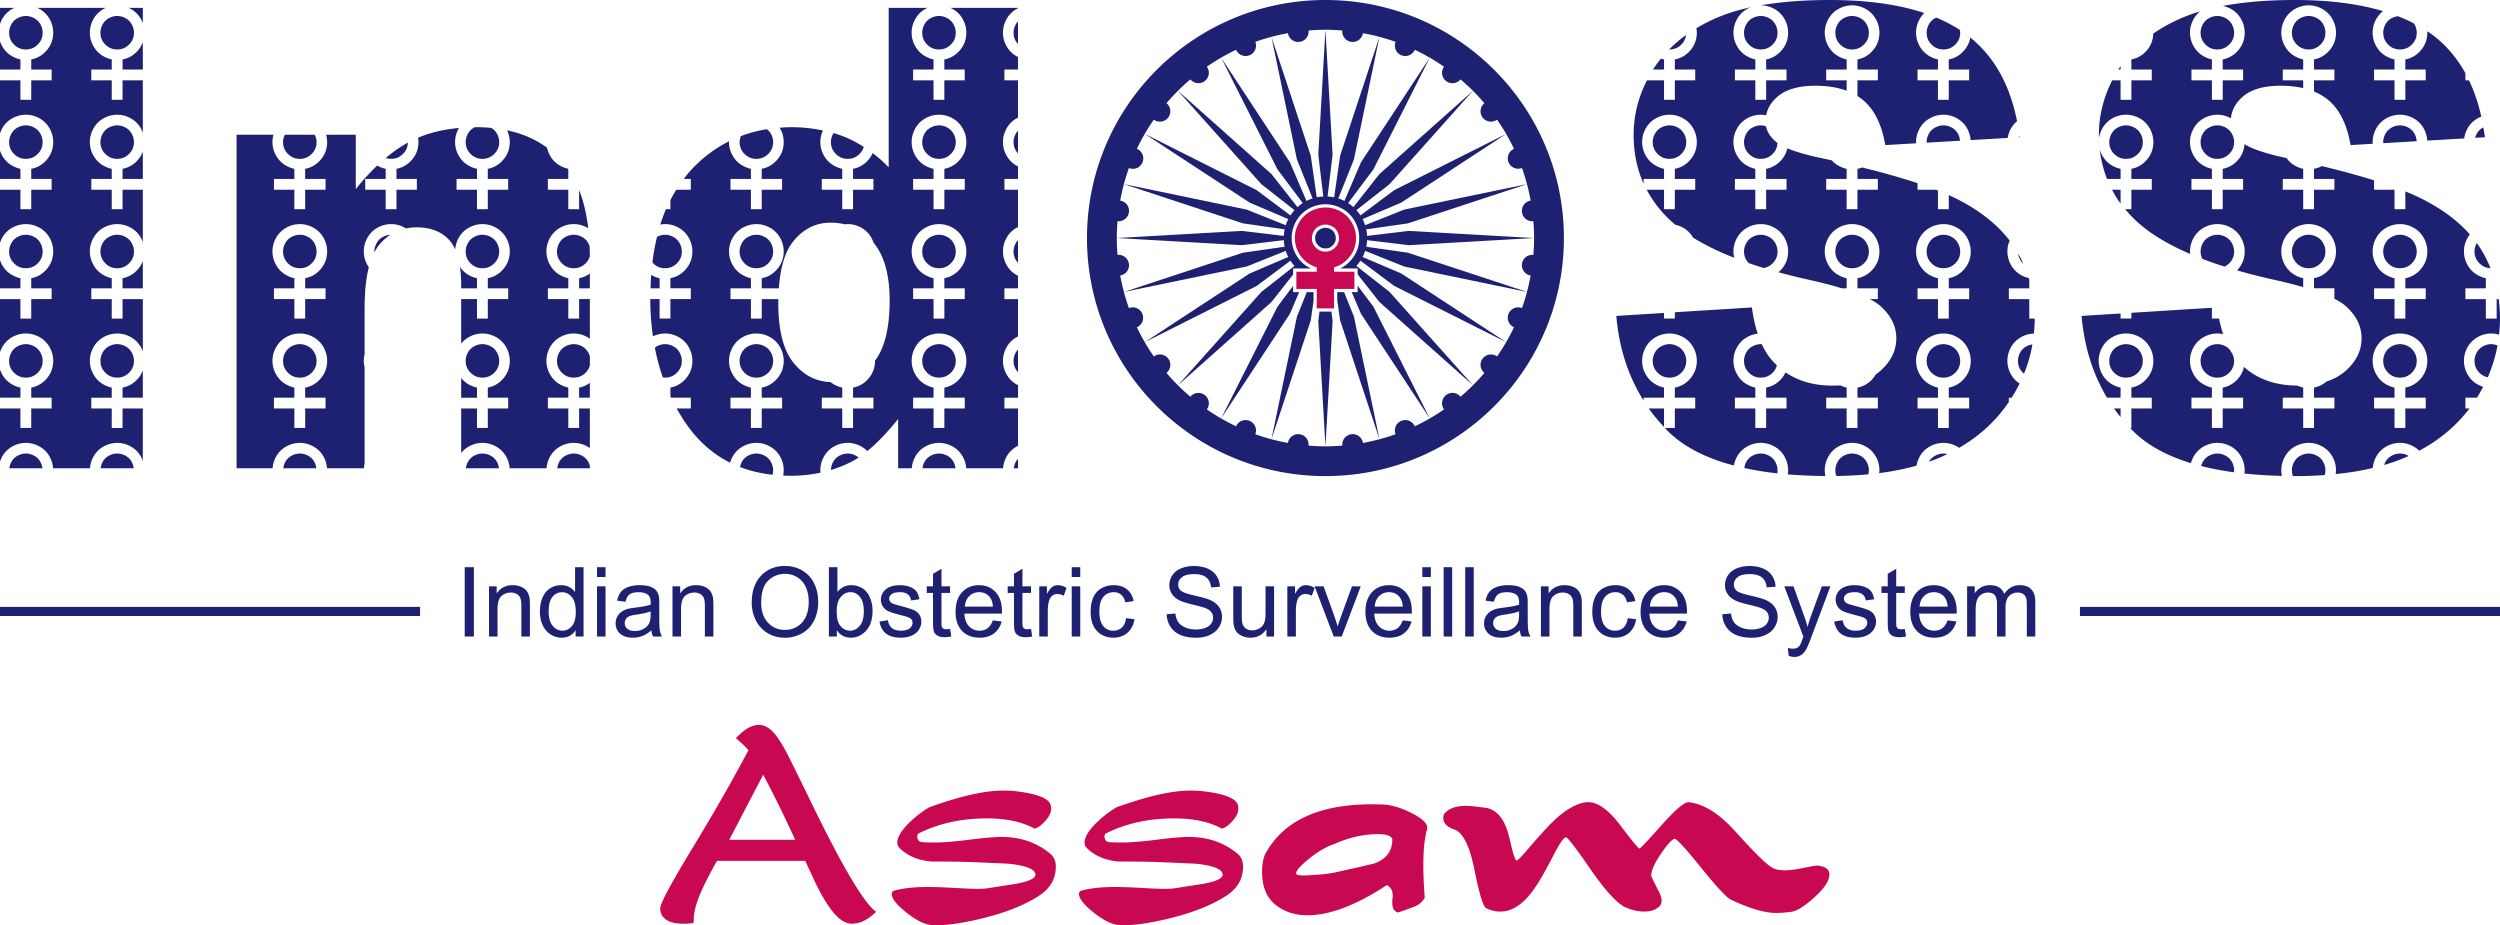 <svg xmlns="http://www.w3.org/2000/svg" viewBox="0 0 765.937 283.465"><path fill="#1E2171" d="M406.083 0c-40.349 0-73.058 32.653-73.058 72.931 0 40.28 32.709 72.933 73.058 72.933 40.348 0 73.057-32.653 73.057-72.933C479.14 32.653 446.431 0 406.083 0zm41.386 121.549a3.191 3.191 0 0 0-4.416-.518 3.177 3.177 0 0 0-.636 4.397 63.852 63.852 0 0 1-8.952 5.177 3.193 3.193 0 0 0-4.143-1.661 3.18 3.18 0 0 0-1.749 4.098 63.527 63.527 0 0 1-9.999 2.659 3.185 3.185 0 0 0-3.565-2.66 3.182 3.182 0 0 0-2.753 3.482 64.575 64.575 0 0 1-5.172.226c-1.744 0-3.466-.089-5.174-.226a3.18 3.18 0 0 0-2.754-3.482 3.186 3.186 0 0 0-3.564 2.66 63.65 63.65 0 0 1-9.998-2.658 3.182 3.182 0 0 0-1.75-4.098 3.195 3.195 0 0 0-4.143 1.661 63.933 63.933 0 0 1-8.951-5.176 3.177 3.177 0 0 0-.637-4.397 3.19 3.19 0 0 0-4.416.518 64.32 64.32 0 0 1-7.314-7.301 3.185 3.185 0 0 0 .521-4.41 3.195 3.195 0 0 0-4.407-.635 63.742 63.742 0 0 1-5.186-8.937 3.181 3.181 0 0 0 1.664-4.134 3.192 3.192 0 0 0-4.105-1.749 63.325 63.325 0 0 1-2.663-9.979 3.186 3.186 0 0 0 2.666-3.557 3.19 3.19 0 0 0-3.49-2.752 64.38 64.38 0 0 1-.226-5.165 64.3 64.3 0 0 1 .226-5.161 3.192 3.192 0 0 0 3.49-2.751 3.19 3.19 0 0 0-2.666-3.56 63.229 63.229 0 0 1 2.663-9.98 3.183 3.183 0 1 0 2.44-5.882 63.627 63.627 0 0 1 5.185-8.936 3.197 3.197 0 0 0 4.408-.635 3.184 3.184 0 0 0-.521-4.41 64.256 64.256 0 0 1 7.315-7.302 3.195 3.195 0 0 0 4.415.52 3.18 3.18 0 0 0 .638-4.399 63.933 63.933 0 0 1 8.951-5.176 3.196 3.196 0 0 0 4.143 1.662 3.184 3.184 0 0 0 1.75-4.098 63.484 63.484 0 0 1 9.998-2.658 3.19 3.19 0 0 0 3.564 2.66 3.183 3.183 0 0 0 2.754-3.483 64.625 64.625 0 0 1 5.174-.226c1.743 0 3.465.089 5.172.226a3.185 3.185 0 0 0 2.753 3.483 3.188 3.188 0 0 0 3.565-2.66 63.593 63.593 0 0 1 9.998 2.658 3.183 3.183 0 0 0 1.749 4.098 3.196 3.196 0 0 0 4.143-1.662 63.852 63.852 0 0 1 8.952 5.177 3.178 3.178 0 0 0 .636 4.398 3.196 3.196 0 0 0 4.416-.519 64.166 64.166 0 0 1 7.314 7.302 3.183 3.183 0 0 0-.521 4.409 3.197 3.197 0 0 0 4.407.636 63.684 63.684 0 0 1 5.185 8.936 3.185 3.185 0 0 0-1.666 4.134 3.193 3.193 0 0 0 4.106 1.747 63.229 63.229 0 0 1 2.663 9.98 3.186 3.186 0 0 0-2.664 3.559 3.19 3.19 0 0 0 3.488 2.751 64.3 64.3 0 0 1 .226 5.161c0 1.741-.09 3.459-.226 5.165a3.187 3.187 0 0 0-3.488 2.751 3.185 3.185 0 0 0 2.664 3.556 63.294 63.294 0 0 1-2.662 9.979 3.196 3.196 0 0 0-4.107 1.749 3.185 3.185 0 0 0 1.666 4.134 63.695 63.695 0 0 1-5.185 8.937 3.196 3.196 0 0 0-4.407.635 3.183 3.183 0 0 0 .52 4.409 63.914 63.914 0 0 1-7.312 7.303z"/><g fill="#1E2171"><path d="M391.399 93.944l-17.278 34.253 21.074-32.066 2.84-6.626h-1.855v-1.931zM408.322 75.179c.64-.635.923-1.323.923-2.236 0-.561-.142-1.076-.445-1.62a2.636 2.636 0 0 0-1.106-1.093c-.553-.299-1.069-.437-1.616-.437-.539 0-1.049.14-1.608.439-.484.26-.821.594-1.1 1.089-.306.548-.448 1.063-.448 1.622 0 .909.285 1.599.926 2.238.641.642 1.327.927 2.23.927.911-.001 1.6-.286 2.244-.929zM402.44 89.505h-2.075l-3.018 7.516-7.808 37.551 12.044-36.418.857-5.97z"/><path d="M398.878 87.537l1.392-3.249c.6.307 1.225.572 1.876.782l-.99 2.466h1.951l.305-2.127c.655.139 1.33.216 2.018.251l-.942 7.839h3.191l-.942-7.839a12.99 12.99 0 0 0 2.017-.25l.305 2.126h1.95l-.99-2.466c.651-.21 1.276-.475 1.876-.782l1.392 3.248h.686v-2.643l-.498-.664h-5.75v-3.095c1.708-.314 3.198-1.136 4.442-2.446 1.525-1.606 2.296-3.544 2.296-5.759a8.43 8.43 0 0 0-1.096-4.145 7.942 7.942 0 0 0-3.12-3.123c-1.314-.731-2.713-1.103-4.155-1.103-1.454 0-2.855.37-4.162 1.095a7.924 7.924 0 0 0-3.12 3.121c-.734 1.314-1.104 2.714-1.104 4.154 0 1.486.389 2.91 1.156 4.234.772 1.336 1.831 2.371 3.147 3.07.828.447 1.635.749 2.406.906v3.091h-5.723l-.537.715v2.592h.723zm3.573-10.964c-1.009-1.007-1.504-2.197-1.504-3.631 0-.895.231-1.741.702-2.582a4.593 4.593 0 0 1 1.887-1.865c.844-.452 1.672-.672 2.542-.672.876 0 1.712.22 2.554.672a4.611 4.611 0 0 1 1.887 1.865c.472.841.7 1.687.7 2.582 0 1.434-.49 2.623-1.504 3.631-1.01 1.013-2.202 1.504-3.637 1.504-1.43.001-2.612-.49-3.627-1.504zM415.947 87.523v1.982h-1.817l2.839 6.626 21.076 32.066-17.279-34.253zM407.724 95.472h-3.473l-.359 2.984 2.191 38.291 2.192-38.291-.358-2.984z"/><path d="M430.216 81.651l37.614 7.797-36.481-12.024-12.763-1.827c.139-.653.216-1.328.251-2.014l12.816 1.535 38.355-2.188-38.355-2.188-12.816 1.536a12.818 12.818 0 0 0-.251-2.014l12.763-1.827 36.481-12.023-37.614 7.798L418.245 69a12.609 12.609 0 0 0-.784-1.873l11.861-5.063 32.123-21.041-34.315 17.25-10.323 7.721a12.789 12.789 0 0 0-1.242-1.604l10.149-7.961 25.57-28.623-28.671 25.526-7.973 10.133a12.87 12.87 0 0 0-1.61-1.242l7.736-10.307 17.278-34.254-21.075 32.067-5.074 11.841a12.691 12.691 0 0 0-1.877-.782l4.797-11.949 7.812-37.551-12.046 36.417-1.83 12.743a12.726 12.726 0 0 0-2.016-.25l1.538-12.796-2.192-38.289-2.191 38.289 1.54 12.798c-.687.035-1.363.112-2.018.251l-1.83-12.743-12.043-36.418 7.808 37.551 4.8 11.949c-.651.21-1.276.475-1.877.782l-5.074-11.842-21.074-32.067L391.4 51.917l7.736 10.308c-.571.37-1.106.788-1.609 1.241l-7.974-10.134-28.671-25.526 25.571 28.623L396.6 64.39a12.883 12.883 0 0 0-1.242 1.604l-10.323-7.721-34.314-17.251 32.122 21.041 11.861 5.063a12.609 12.609 0 0 0-.784 1.873l-11.97-4.788-37.615-7.798 36.48 12.023 12.765 1.827a12.833 12.833 0 0 0-.251 2.014l-12.816-1.536-38.356 2.188 38.356 2.188 12.816-1.535c.035.686.112 1.361.251 2.014l-12.765 1.827-36.48 12.024 37.615-7.797 11.97-4.79c.211.65.476 1.273.784 1.873l-11.861 5.065-32.122 21.041 34.314-17.248 10.323-7.724c.371.569.788 1.103 1.243 1.605l-10.15 7.96-25.571 28.622 28.671-25.527 6.628-8.422v-1.849h5.464a13.56 13.56 0 0 1-.564-.285c-1.645-.876-2.969-2.163-3.929-3.823a10.291 10.291 0 0 1-1.419-5.22c0-1.783.456-3.503 1.352-5.112a9.885 9.885 0 0 1 3.887-3.887c1.609-.89 3.33-1.342 5.122-1.342 1.781 0 3.503.454 5.119 1.352a9.855 9.855 0 0 1 3.877 3.885 10.337 10.337 0 0 1 1.348 5.104c0 2.739-.953 5.133-2.836 7.111a10.23 10.23 0 0 1-3.005 2.217h5.352v1.799l6.667 8.471 28.671 25.527-25.57-28.622-10.15-7.96a12.9 12.9 0 0 0 1.243-1.605l10.323 7.724 34.315 17.248-32.123-21.041-11.86-5.065c.308-.6.573-1.224.784-1.873l11.969 4.792z"/><path d="M411.799 89.505h-2.1v2.492l.884 6.157 12.045 36.418-7.812-37.551z"/></g><path fill="#1E2171" d="M10.478 139.625c-.84-.45-1.677-.672-2.554-.672-.869 0-1.699.222-2.542.672a4.586 4.586 0 0 0-1.887 1.867c-.359.642-.534 1.296-.617 1.966h10.107c-.082-.67-.257-1.325-.617-1.966a4.623 4.623 0 0 0-1.89-1.867zM37.547 118.753v3.093h6.21v-8.367a8.234 8.234 0 0 1-1.769 2.825c-1.245 1.312-2.733 2.131-4.441 2.449zM41.04 110.559c0-.893-.227-1.741-.697-2.582a4.63 4.63 0 0 0-1.89-1.865c-.84-.45-1.677-.672-2.554-.672-.869 0-1.698.222-2.542.672a4.593 4.593 0 0 0-1.887 1.865c-.47.841-.699 1.689-.699 2.582 0 1.436.493 2.624 1.504 3.633 1.014 1.011 2.198 1.502 3.625 1.502 1.436 0 2.627-.492 3.638-1.502 1.013-1.01 1.502-2.198 1.502-3.633zM41.04 77.045c0-.894-.227-1.741-.697-2.582a4.61 4.61 0 0 0-1.89-1.864c-.84-.453-1.677-.674-2.554-.674-.869 0-1.698.221-2.542.674a4.59 4.59 0 0 0-1.887 1.864c-.47.841-.699 1.688-.699 2.582 0 1.435.493 2.623 1.504 3.632 1.014 1.011 2.198 1.501 3.625 1.501 1.436 0 2.627-.489 3.638-1.501 1.013-1.008 1.502-2.197 1.502-3.632zM37.547 85.239v3.093h6.21v-8.369a8.236 8.236 0 0 1-1.769 2.828c-1.245 1.311-2.733 2.13-4.441 2.448zM41.04 43.531c0-.893-.227-1.741-.697-2.583a4.613 4.613 0 0 0-1.89-1.863c-.84-.453-1.677-.675-2.554-.675-.869 0-1.698.221-2.542.675a4.588 4.588 0 0 0-1.887 1.863c-.47.842-.699 1.689-.699 2.583 0 1.434.493 2.623 1.504 3.631 1.014 1.013 2.198 1.504 3.625 1.504 1.436 0 2.627-.491 3.638-1.504 1.013-1.007 1.502-2.197 1.502-3.631zM37.547 51.723v3.095h6.21v-8.367a8.243 8.243 0 0 1-1.769 2.825c-1.245 1.312-2.733 2.132-4.441 2.447z"/><path fill="#1E2171" d="M37.547 24.611v5.965h-3.311v-5.965h-6.259v-3.306h6.259v-3.092c-.771-.158-1.577-.459-2.406-.904-1.315-.7-2.375-1.735-3.148-3.071a8.354 8.354 0 0 1-1.155-4.233c0-1.442.37-2.84 1.103-4.155a7.946 7.946 0 0 1 3.121-3.121c.222-.123.449-.221.676-.324H11.404c.231.104.462.206.688.331a7.94 7.94 0 0 1 3.119 3.123c.728 1.309 1.095 2.703 1.095 4.145 0 2.215-.772 4.152-2.294 5.757-1.245 1.313-2.733 2.133-4.441 2.448v3.095h6.245v3.306H9.571v5.965H6.259V24.61H.001v-3.306h6.258v-3.092c-.77-.158-1.576-.459-2.406-.904-1.315-.7-2.375-1.735-3.147-3.071A8.753 8.753 0 0 1 0 12.639v28.243c.172-.515.38-1.027.655-1.519a7.937 7.937 0 0 1 3.12-3.121 8.507 8.507 0 0 1 4.163-1.095c1.443 0 2.841.372 4.155 1.102a7.952 7.952 0 0 1 3.119 3.123 8.444 8.444 0 0 1 1.095 4.145c0 2.215-.772 4.153-2.294 5.758-1.245 1.311-2.733 2.132-4.441 2.447v3.095h6.245v3.306H9.571v5.965H6.259v-5.965H.001v-3.306h6.258v-3.091c-.77-.157-1.576-.46-2.406-.905-1.315-.7-2.375-1.735-3.147-3.071A8.744 8.744 0 0 1 0 46.153v28.243c.172-.515.38-1.025.655-1.519a7.943 7.943 0 0 1 3.12-3.121 8.507 8.507 0 0 1 4.163-1.095c1.443 0 2.841.372 4.155 1.102a7.952 7.952 0 0 1 3.119 3.123 8.444 8.444 0 0 1 1.095 4.145c0 2.215-.772 4.152-2.294 5.759-1.245 1.311-2.733 2.13-4.441 2.448v3.093h6.245v3.306H9.571v5.967H6.259v-5.967H.001v-3.306h6.258v-3.089c-.77-.158-1.576-.462-2.406-.905-1.315-.701-2.375-1.738-3.147-3.072A8.814 8.814 0 0 1 0 79.667v28.244c.172-.516.38-1.027.655-1.52a7.928 7.928 0 0 1 3.12-3.12 8.495 8.495 0 0 1 4.163-1.094c1.443 0 2.841.37 4.155 1.101a7.94 7.94 0 0 1 3.119 3.123 8.444 8.444 0 0 1 1.095 4.145c0 2.215-.772 4.153-2.294 5.759-1.245 1.312-2.733 2.13-4.441 2.448v3.093h6.245v3.305H9.571v5.967H6.259v-5.967H.001v-3.305h6.258v-3.09c-.77-.16-1.576-.462-2.406-.905-1.315-.701-2.375-1.737-3.147-3.072a8.75 8.75 0 0 1-.707-1.598v28.244c.172-.516.38-1.024.655-1.52a7.934 7.934 0 0 1 3.12-3.12 8.495 8.495 0 0 1 4.163-1.094c1.443 0 2.841.37 4.155 1.102a7.93 7.93 0 0 1 3.119 3.122 8.472 8.472 0 0 1 1.057 3.544h11.297a8.512 8.512 0 0 1 1.064-3.554 7.943 7.943 0 0 1 3.121-3.12 8.49 8.49 0 0 1 4.161-1.094c1.444 0 2.841.37 4.157 1.102a7.921 7.921 0 0 1 3.118 3.122c.23.416.411.839.57 1.271v-16.035h-6.21v5.967h-3.311v-5.967h-6.259v-3.305h6.259v-3.09c-.771-.16-1.577-.462-2.406-.905-1.315-.701-2.375-1.737-3.148-3.072a8.354 8.354 0 0 1-1.155-4.233c0-1.44.37-2.839 1.103-4.155a7.937 7.937 0 0 1 3.121-3.12 8.49 8.49 0 0 1 4.161-1.094c1.444 0 2.841.37 4.157 1.101a7.93 7.93 0 0 1 3.118 3.123c.23.413.411.839.57 1.271V91.637h-6.21v5.967h-3.311v-5.967h-6.259v-3.306h6.259v-3.089c-.771-.158-1.577-.462-2.406-.905-1.315-.701-2.375-1.738-3.148-3.072-.766-1.325-1.155-2.747-1.155-4.233 0-1.441.37-2.84 1.103-4.155a7.952 7.952 0 0 1 3.121-3.121 8.502 8.502 0 0 1 4.161-1.095c1.444 0 2.841.372 4.157 1.102a7.943 7.943 0 0 1 3.118 3.123c.23.414.411.84.57 1.27V58.124h-6.21v5.965h-3.311v-5.965h-6.259v-3.306h6.259v-3.091c-.771-.157-1.577-.46-2.406-.905-1.315-.7-2.375-1.735-3.148-3.071a8.357 8.357 0 0 1-1.155-4.234c0-1.44.37-2.84 1.103-4.154a7.946 7.946 0 0 1 3.121-3.121 8.502 8.502 0 0 1 4.161-1.095c1.444 0 2.841.372 4.157 1.102a7.943 7.943 0 0 1 3.118 3.123c.23.414.411.84.57 1.27V24.611h-6.209z"/><path fill="#1E2171" d="M40.343 141.492a4.623 4.623 0 0 0-1.89-1.867c-.84-.45-1.677-.672-2.554-.672-.869 0-1.698.222-2.542.672a4.592 4.592 0 0 0-1.887 1.867c-.359.642-.534 1.296-.617 1.966H40.96c-.083-.67-.258-1.324-.617-1.966zM40.069 2.736a7.93 7.93 0 0 1 3.118 3.123c.23.413.411.84.57 1.27V2.405H39.38c.231.104.462.206.689.331zM37.547 18.209v3.095h6.21v-8.367a8.216 8.216 0 0 1-1.769 2.823c-1.245 1.314-2.733 2.134-4.441 2.449zM31.469 7.435c-.47.841-.699 1.688-.699 2.583 0 1.434.493 2.623 1.504 3.632 1.014 1.011 2.198 1.503 3.625 1.503 1.436 0 2.627-.492 3.638-1.503 1.014-1.008 1.503-2.198 1.503-3.632 0-.894-.227-1.741-.697-2.583a4.622 4.622 0 0 0-1.89-1.864c-.84-.453-1.677-.674-2.554-.674-.869 0-1.698.22-2.542.674a4.6 4.6 0 0 0-1.888 1.864zM.655 5.849a7.937 7.937 0 0 1 3.12-3.121c.223-.123.45-.221.677-.324H0v4.963a8.84 8.84 0 0 1 .655-1.518zM7.924 115.694c1.436 0 2.627-.492 3.638-1.502 1.014-1.01 1.503-2.198 1.503-3.633 0-.893-.227-1.741-.698-2.582a4.622 4.622 0 0 0-1.889-1.865c-.84-.45-1.677-.672-2.554-.672-.869 0-1.699.222-2.542.672a4.587 4.587 0 0 0-1.887 1.865c-.47.841-.699 1.689-.699 2.582 0 1.436.493 2.624 1.504 3.633 1.012 1.01 2.196 1.502 3.624 1.502zM7.924 82.178c1.436 0 2.627-.489 3.638-1.501 1.014-1.009 1.503-2.198 1.503-3.632 0-.894-.227-1.741-.698-2.582a4.601 4.601 0 0 0-1.889-1.864c-.84-.453-1.677-.674-2.554-.674-.869 0-1.699.221-2.542.674a4.585 4.585 0 0 0-1.887 1.864c-.47.841-.699 1.688-.699 2.582 0 1.435.493 2.623 1.504 3.632 1.012 1.012 2.196 1.501 3.624 1.501zM7.924 48.666c1.436 0 2.627-.491 3.638-1.504 1.014-1.008 1.503-2.197 1.503-3.631 0-.893-.227-1.741-.698-2.583a4.605 4.605 0 0 0-1.889-1.863c-.84-.453-1.677-.675-2.554-.675-.869 0-1.699.221-2.542.675a4.583 4.583 0 0 0-1.887 1.863c-.47.842-.699 1.689-.699 2.583 0 1.434.493 2.623 1.504 3.631 1.012 1.013 2.196 1.504 3.624 1.504zM3.494 7.435c-.47.841-.699 1.688-.699 2.583 0 1.434.493 2.623 1.504 3.632 1.014 1.011 2.198 1.503 3.625 1.503 1.436 0 2.627-.492 3.638-1.503 1.014-1.008 1.503-2.198 1.503-3.632 0-.894-.227-1.741-.698-2.583a4.614 4.614 0 0 0-1.889-1.864c-.84-.453-1.677-.674-2.554-.674-.869 0-1.699.22-2.542.674a4.587 4.587 0 0 0-1.888 1.864zM119.569 71.957a5.328 5.328 0 0 0-2.285.642 4.59 4.59 0 0 0-1.887 1.864c-.47.841-.699 1.688-.699 2.582 0 .079.018.15.02.227.433-.821.896-1.583 1.422-2.224a15.232 15.232 0 0 1 3.429-3.091zM123.463 47.162c.972-.965 1.448-2.105 1.488-3.46-2.264 1.243-4.519 2.81-6.76 4.689a5.073 5.073 0 0 0 1.635.275c1.436 0 2.627-.491 3.637-1.504zM178.331 139.625c-.84-.45-1.678-.672-2.555-.672-.869 0-1.698.222-2.542.672a4.59 4.59 0 0 0-1.886 1.867c-.359.642-.535 1.296-.618 1.966h9.986v-.77a5.485 5.485 0 0 0-.495-1.196 4.617 4.617 0 0 0-1.89-1.867zM94.404 139.625c-.84-.45-1.678-.672-2.554-.672-.87 0-1.699.222-2.542.672a4.586 4.586 0 0 0-1.887 1.867c-.359.642-.534 1.296-.618 1.966H96.91c-.082-.67-.257-1.325-.617-1.966a4.609 4.609 0 0 0-1.889-1.867zM86.72 43.531c0 1.434.494 2.623 1.505 3.631 1.013 1.013 2.197 1.504 3.625 1.504 1.436 0 2.627-.491 3.638-1.504 1.014-1.008 1.503-2.197 1.503-3.631 0-.779-.207-1.519-.563-2.255h-9.143c-.356.736-.565 1.476-.565 2.255zM145.523 38.979c-.087.043-.175.058-.264.106a4.58 4.58 0 0 0-1.886 1.863c-.471.842-.7 1.689-.7 2.583 0 1.434.493 2.623 1.504 3.631 1.014 1.013 2.198 1.504 3.625 1.504 1.436 0 2.627-.491 3.637-1.504 1.014-1.008 1.504-2.197 1.504-3.631 0-.893-.228-1.741-.698-2.583a4.614 4.614 0 0 0-1.759-1.769 50.043 50.043 0 0 0-4.468-.212c-.168 0-.328.01-.495.012zM178.331 72.599c-.84-.453-1.678-.674-2.555-.674-.869 0-1.698.221-2.542.674a4.588 4.588 0 0 0-1.886 1.864c-.471.841-.7 1.688-.7 2.582 0 1.435.494 2.623 1.505 3.632 1.013 1.011 2.197 1.501 3.625 1.501 1.437 0 2.628-.489 3.638-1.501a4.907 4.907 0 0 0 1.298-2.219c0-1.04-.051-2.021-.088-3.018-.111-.327-.224-.655-.404-.978a4.616 4.616 0 0 0-1.891-1.863zM180.715 83.796a7.921 7.921 0 0 1-3.29 1.443v3.093h3.29v-4.536zM178.331 106.112c-.84-.45-1.678-.672-2.555-.672-.869 0-1.698.222-2.542.672a4.59 4.59 0 0 0-1.886 1.865c-.471.841-.7 1.689-.7 2.582 0 1.436.494 2.624 1.505 3.633 1.013 1.011 2.197 1.502 3.625 1.502 1.437 0 2.628-.492 3.638-1.502a4.926 4.926 0 0 0 1.3-2.225v-2.792a5.54 5.54 0 0 0-.495-1.198 4.612 4.612 0 0 0-1.89-1.865zM180.715 117.31a7.907 7.907 0 0 1-3.29 1.442v3.093h3.29v-4.535zM150.355 139.625c-.839-.45-1.677-.672-2.554-.672-.87 0-1.698.222-2.542.672a4.584 4.584 0 0 0-1.886 1.867c-.36.642-.535 1.296-.618 1.966h10.107c-.082-.67-.257-1.325-.616-1.966a4.625 4.625 0 0 0-1.891-1.867zM140.924 81.774c.238 1.651.371 3.469.371 5.493v1.065h4.843v-3.089c-.771-.158-1.576-.462-2.406-.905-1.138-.608-2.072-1.478-2.808-2.564zM147.801 82.178c1.436 0 2.627-.489 3.637-1.501 1.014-1.009 1.504-2.198 1.504-3.632 0-.894-.228-1.741-.698-2.582a4.604 4.604 0 0 0-1.89-1.864c-.839-.453-1.677-.674-2.554-.674-.87 0-1.698.221-2.542.674a4.583 4.583 0 0 0-1.886 1.864c-.471.841-.7 1.688-.7 2.582 0 1.435.493 2.623 1.504 3.632 1.013 1.012 2.197 1.501 3.625 1.501z"/><path fill="#1E2171" d="M140.532 72.877a7.952 7.952 0 0 1 3.121-3.121 8.502 8.502 0 0 1 4.161-1.095c1.444 0 2.842.372 4.157 1.102a7.943 7.943 0 0 1 3.118 3.123 8.433 8.433 0 0 1 1.095 4.145c0 2.215-.771 4.152-2.294 5.759-1.245 1.311-2.733 2.13-4.44 2.448v3.093h6.245v3.306h-6.245v5.967h-3.312v-5.967h-4.843v13.638a7.885 7.885 0 0 1 2.358-2.005 8.49 8.49 0 0 1 4.161-1.094c1.444 0 2.842.37 4.157 1.101a7.93 7.93 0 0 1 3.118 3.123 8.433 8.433 0 0 1 1.095 4.145c0 2.215-.771 4.153-2.294 5.759-1.245 1.312-2.733 2.13-4.44 2.448v3.093h6.245v3.305h-6.245v5.967h-3.312v-5.967h-4.843v13.638a7.885 7.885 0 0 1 2.358-2.005 8.49 8.49 0 0 1 4.161-1.094c1.444 0 2.842.37 4.157 1.102a7.921 7.921 0 0 1 3.118 3.122 8.442 8.442 0 0 1 1.056 3.544h11.299a8.54 8.54 0 0 1 1.063-3.554 7.943 7.943 0 0 1 3.121-3.12 8.492 8.492 0 0 1 4.163-1.094c1.443 0 2.841.37 4.155 1.102.271.15.521.321.769.498v-12.14h-3.29v5.967h-3.312v-5.967h-6.258v-3.305h6.258v-3.09c-.771-.16-1.576-.462-2.406-.905-1.315-.701-2.375-1.737-3.148-3.072a8.363 8.363 0 0 1-1.154-4.233c0-1.44.37-2.839 1.101-4.155a7.937 7.937 0 0 1 3.121-3.12 8.492 8.492 0 0 1 4.163-1.094c1.443 0 2.841.37 4.155 1.101.271.149.521.322.769.499v-12.14h-3.29v5.967h-3.312v-5.967h-6.258v-3.306h6.258V85.24c-.771-.158-1.576-.462-2.406-.905-1.315-.701-2.375-1.738-3.148-3.072-.765-1.325-1.154-2.747-1.154-4.233 0-1.441.37-2.84 1.101-4.155a7.952 7.952 0 0 1 3.121-3.121 8.504 8.504 0 0 1 4.163-1.095c1.443 0 2.841.372 4.155 1.102.098.054.181.122.276.179-.512-4.389-1.446-8.295-2.797-11.726v5.873h-3.312v-5.965h-6.258v-3.306h6.258v-2.904c-.051-.075-.095-.156-.147-.229a8.956 8.956 0 0 1-2.259-.862c-1.315-.7-2.375-1.735-3.148-3.071a8.579 8.579 0 0 1-.953-2.493c-3.503-2.572-7.588-4.351-12.255-5.337.543 1.149.832 2.354.832 3.597 0 2.215-.771 4.153-2.294 5.758-1.245 1.311-2.733 2.132-4.44 2.447v3.095h6.245v3.306h-6.245v5.965h-3.312v-5.965h-6.258v-3.306h6.258v-3.091c-.771-.157-1.576-.46-2.406-.905-1.315-.7-2.375-1.735-3.148-3.071a8.367 8.367 0 0 1-1.155-4.234c0-1.44.371-2.84 1.102-4.154.03-.054.068-.1.099-.151-4.656.421-8.837 1.412-12.543 2.968.072.442.121.886.121 1.337 0 2.215-.771 4.153-2.294 5.758-1.245 1.311-2.733 2.132-4.441 2.447v3.095h6.245v3.306h-6.245v5.965h-3.311v-5.965H111.9v-3.306h6.259v-3.091c-.771-.157-1.577-.46-2.406-.905-.061-.032-.114-.075-.172-.108-2.202 2.098-4.395 4.49-6.577 7.207V41.276h-9.088c.205.732.315 1.48.315 2.242 0 2.215-.772 4.153-2.294 5.758-1.245 1.311-2.734 2.132-4.441 2.447v3.095h6.245v3.306h-6.245v5.965h-3.312v-5.965h-6.259v-3.306h6.259v-3.091c-.77-.157-1.576-.46-2.406-.905-1.315-.7-2.375-1.735-3.147-3.071a8.357 8.357 0 0 1-1.155-4.234c0-.762.11-1.51.316-2.242H72.479v102.182h11.038a8.527 8.527 0 0 1 1.064-3.554 7.934 7.934 0 0 1 3.12-3.12 8.492 8.492 0 0 1 4.163-1.094c1.443 0 2.841.37 4.155 1.102a7.93 7.93 0 0 1 3.119 3.122 8.472 8.472 0 0 1 1.057 3.544h11.297c.035-.47.099-.938.213-1.396V112.53a8.244 8.244 0 0 1-.251-1.986c0-.676.089-1.342.251-1.998v-14.16c0-1.881.077-3.612.197-5.261v-.796h.054c.212-2.427.567-4.572 1.052-6.469-.135-.195-.277-.385-.399-.597-.766-1.325-1.155-2.747-1.155-4.233 0-1.441.37-2.84 1.102-4.155a7.943 7.943 0 0 1 3.12-3.121c1.31-.725 2.709-1.095 4.162-1.095 1.444 0 2.841.372 4.156 1.102.124.069.232.154.35.227a16.57 16.57 0 0 1 3.36-.331c4.304 0 7.646 1.332 10.024 3.993.681.764 1.254 1.699 1.74 2.772a8.53 8.53 0 0 1 1.064-3.545zm-40.788 48.969v3.305h-6.245v5.967h-3.312v-5.967h-6.259v-3.305h6.259v-3.09c-.77-.16-1.576-.462-2.406-.905-1.315-.701-2.375-1.737-3.147-3.072a8.354 8.354 0 0 1-1.155-4.233c0-1.44.37-2.839 1.102-4.155a7.928 7.928 0 0 1 3.12-3.12 8.492 8.492 0 0 1 4.163-1.094c1.443 0 2.841.37 4.155 1.101a7.94 7.94 0 0 1 3.119 3.123 8.444 8.444 0 0 1 1.095 4.145c0 2.215-.772 4.153-2.294 5.759-1.245 1.312-2.734 2.13-4.441 2.448v3.093h6.246zM97.94 82.791c-1.245 1.311-2.734 2.13-4.441 2.448v3.093h6.245v3.306h-6.245v5.967h-3.312v-5.967h-6.259v-3.306h6.259v-3.089c-.77-.158-1.576-.462-2.406-.905-1.315-.701-2.375-1.738-3.147-3.072-.766-1.325-1.155-2.747-1.155-4.233 0-1.441.37-2.84 1.102-4.155a7.943 7.943 0 0 1 3.12-3.121 8.504 8.504 0 0 1 4.163-1.095c1.443 0 2.841.372 4.155 1.102a7.952 7.952 0 0 1 3.119 3.123 8.444 8.444 0 0 1 1.095 4.145c.001 2.215-.77 4.152-2.293 5.759z"/><path fill="#1E2171" d="M141.295 115.81v6.036h4.843v-3.09c-.771-.16-1.576-.462-2.406-.905a7.741 7.741 0 0 1-2.437-2.041zM94.404 72.599c-.84-.453-1.678-.674-2.554-.674-.87 0-1.699.221-2.542.674a4.585 4.585 0 0 0-1.887 1.864c-.47.841-.7 1.688-.7 2.582 0 1.435.494 2.623 1.505 3.632 1.013 1.011 2.197 1.501 3.625 1.501 1.436 0 2.627-.489 3.638-1.501 1.014-1.009 1.503-2.198 1.503-3.632 0-.894-.227-1.741-.698-2.582a4.604 4.604 0 0 0-1.89-1.864zM96.991 110.559c0-.893-.227-1.741-.698-2.582a4.628 4.628 0 0 0-1.889-1.865c-.84-.45-1.678-.672-2.554-.672-.87 0-1.699.222-2.542.672a4.587 4.587 0 0 0-1.887 1.865c-.47.841-.7 1.689-.7 2.582 0 1.436.494 2.624 1.505 3.633 1.013 1.011 2.197 1.502 3.625 1.502 1.436 0 2.627-.492 3.638-1.502 1.013-1.01 1.502-2.198 1.502-3.633zM147.801 115.694c1.436 0 2.627-.492 3.637-1.502 1.014-1.01 1.504-2.198 1.504-3.633 0-.893-.228-1.741-.698-2.582a4.624 4.624 0 0 0-1.89-1.865c-.839-.45-1.677-.672-2.554-.672-.87 0-1.698.222-2.542.672a4.585 4.585 0 0 0-1.886 1.865c-.471.841-.7 1.689-.7 2.582 0 1.436.493 2.624 1.504 3.633 1.013 1.01 2.197 1.502 3.625 1.502zM226.599 43.531c0 1.434.493 2.623 1.503 3.631 1.014 1.013 2.198 1.504 3.626 1.504 1.436 0 2.627-.491 3.638-1.504 1.014-1.008 1.503-2.197 1.503-3.631 0-.893-.227-1.741-.697-2.583-.313-.557-.733-.987-1.205-1.362a40.338 40.338 0 0 0-7.976 2.105c-.234.601-.392 1.208-.392 1.84zM208.894 110.559c0-.893-.227-1.741-.697-2.582a4.63 4.63 0 0 0-1.89-1.865c-.84-.45-1.677-.672-2.554-.672-.869 0-1.699.222-2.542.672-.22.117-.389.281-.58.425a65.637 65.637 0 0 0 2.441 9.095c.224.027.445.062.681.062 1.436 0 2.627-.492 3.638-1.502 1.014-1.01 1.503-2.198 1.503-3.633zM259.704 48.666c1.437 0 2.628-.491 3.638-1.504a4.898 4.898 0 0 0 1.283-2.164c-1.788-1.128-3.638-2.144-5.599-2.952a38.04 38.04 0 0 0-3.62-1.27c-.038.063-.093.108-.13.172-.471.842-.7 1.689-.7 2.583 0 1.434.493 2.623 1.503 3.631 1.013 1.013 2.197 1.504 3.625 1.504zM259.704 138.953c-.869 0-1.698.222-2.542.672a4.59 4.59 0 0 0-1.886 1.867 5.177 5.177 0 0 0-.691 2.504 37.587 37.587 0 0 0 6.513-2.654c.63-.333 1.275-.729 1.925-1.156-.24-.2-.476-.404-.765-.56-.84-.451-1.677-.673-2.554-.673zM202.089 85.243c-.77-.158-1.576-.462-2.406-.905-.063-.035-.119-.079-.182-.114a92.946 92.946 0 0 0-.189 4.108h2.776v-3.089zM207.39 80.678c1.014-1.009 1.503-2.198 1.503-3.632 0-.894-.227-1.741-.697-2.582a4.61 4.61 0 0 0-1.89-1.864c-.84-.453-1.677-.674-2.554-.674-.839 0-1.642.217-2.455.639a67.758 67.758 0 0 0-1.417 7.819c.086.096.152.2.247.294 1.014 1.011 2.198 1.501 3.626 1.501 1.436-.001 2.627-.49 3.637-1.501zM310.526 43.531c0 1.36.46 2.49 1.364 3.464v-6.927a4.771 4.771 0 0 0-.665.88c-.471.842-.699 1.69-.699 2.583zM283.25 7.435c-.47.841-.7 1.688-.7 2.583 0 1.434.494 2.623 1.505 3.632 1.013 1.011 2.197 1.503 3.625 1.503 1.436 0 2.627-.492 3.638-1.503 1.014-1.008 1.503-2.198 1.503-3.632 0-.894-.227-1.741-.698-2.583a4.614 4.614 0 0 0-1.889-1.864c-.84-.453-1.677-.674-2.554-.674-.87 0-1.699.22-2.542.674a4.587 4.587 0 0 0-1.888 1.864zM310.526 10.018c0 1.359.46 2.49 1.364 3.464V6.554a4.713 4.713 0 0 0-.665.881c-.471.841-.699 1.688-.699 2.583zM310.526 77.045c0 1.36.46 2.49 1.364 3.465v-6.929a4.786 4.786 0 0 0-.665.882c-.471.841-.699 1.688-.699 2.582zM310.608 143.458h1.282v-2.848a4.687 4.687 0 0 0-.665.882c-.359.642-.534 1.296-.617 1.966zM310.526 110.559c0 1.36.46 2.491 1.364 3.465v-6.927a4.738 4.738 0 0 0-.665.88c-.471.841-.699 1.688-.699 2.582zM234.282 139.625c-.84-.45-1.677-.672-2.554-.672-.869 0-1.698.222-2.542.672a4.592 4.592 0 0 0-1.887 1.867 5.347 5.347 0 0 0-.568 1.593c3.069 1.183 6.381 1.979 9.941 2.375.117-.437.197-.894.197-1.387 0-.894-.227-1.742-.697-2.581a4.623 4.623 0 0 0-1.89-1.867zM234.282 106.112c-.84-.45-1.677-.672-2.554-.672-.869 0-1.698.222-2.542.672a4.593 4.593 0 0 0-1.887 1.865c-.47.841-.699 1.689-.699 2.582 0 1.436.493 2.624 1.503 3.633 1.014 1.011 2.198 1.502 3.626 1.502 1.436 0 2.627-.492 3.638-1.502 1.014-1.01 1.503-2.198 1.503-3.633 0-.893-.227-1.741-.697-2.582a4.627 4.627 0 0 0-1.891-1.865z"/><path fill="#1E2171" d="M279.347 143.458a8.527 8.527 0 0 1 1.064-3.554 7.934 7.934 0 0 1 3.12-3.12 8.491 8.491 0 0 1 4.162-1.094c1.444 0 2.841.37 4.156 1.102a7.93 7.93 0 0 1 3.119 3.122 8.456 8.456 0 0 1 1.056 3.544h11.298a8.527 8.527 0 0 1 1.064-3.554 7.945 7.945 0 0 1 3.119-3.12c.128-.069.257-.119.384-.183v-11.45h-4.157v-3.305h4.157v-3.858c-.102-.048-.2-.081-.302-.137-1.316-.701-2.376-1.737-3.149-3.072a8.354 8.354 0 0 1-1.155-4.233c0-1.44.37-2.839 1.102-4.155a7.938 7.938 0 0 1 3.119-3.12c.128-.069.257-.119.384-.183v-11.45h-4.157v-3.306h4.157v-3.858c-.102-.05-.2-.083-.302-.137-1.316-.701-2.376-1.738-3.149-3.072-.766-1.325-1.155-2.747-1.155-4.233 0-1.441.37-2.84 1.102-4.155a7.954 7.954 0 0 1 3.119-3.121c.128-.069.257-.119.384-.183V58.124h-4.157v-3.306h4.157v-3.856c-.102-.05-.2-.084-.302-.14-1.316-.7-2.376-1.735-3.149-3.071a8.357 8.357 0 0 1-1.155-4.234c0-1.44.37-2.84 1.102-4.154a7.947 7.947 0 0 1 3.119-3.121c.128-.069.257-.12.384-.183V24.611h-4.157v-3.306h4.157v-3.857c-.102-.049-.2-.082-.302-.139-1.316-.7-2.376-1.735-3.149-3.071a8.354 8.354 0 0 1-1.155-4.233c0-1.442.37-2.84 1.102-4.155a7.947 7.947 0 0 1 3.119-3.121c.128-.069.257-.119.384-.183v-.141h-20.729c.231.104.462.206.688.331a7.94 7.94 0 0 1 3.119 3.123c.728 1.309 1.095 2.703 1.095 4.145 0 2.215-.771 4.152-2.294 5.757-1.245 1.313-2.734 2.133-4.441 2.448v3.095h6.245v3.306h-6.245v5.965h-3.312V24.61h-6.259v-3.306h6.259v-3.092c-.77-.158-1.576-.459-2.406-.904-1.315-.7-2.375-1.735-3.147-3.071a8.354 8.354 0 0 1-1.155-4.233c0-1.442.37-2.84 1.103-4.155a7.937 7.937 0 0 1 3.12-3.121c.221-.123.45-.221.677-.324h-11.931v48.878c-1.538-1.637-3.192-3.067-4.91-4.378-.38.851-.89 1.65-1.574 2.371-1.245 1.311-2.733 2.132-4.44 2.447v3.095h6.245v3.306h-6.245v5.965h-3.312v-5.965h-6.259v-3.306h6.259v-3.091c-.771-.157-1.576-.46-2.406-.905-1.315-.7-2.375-1.735-3.148-3.071a8.367 8.367 0 0 1-1.155-4.234c0-1.22.282-2.407.808-3.541a46.903 46.903 0 0 0-9.741-1.01c-1.207 0-2.374.079-3.54.162.05.085.111.157.158.244a8.433 8.433 0 0 1 1.095 4.145c0 2.215-.772 4.153-2.294 5.758-1.245 1.311-2.733 2.132-4.441 2.447v3.095h6.246v3.306h-6.246v5.965h-3.311v-5.965h-6.259v-3.306h6.259v-3.091c-.771-.157-1.577-.46-2.406-.905-1.315-.7-2.375-1.735-3.148-3.071a8.357 8.357 0 0 1-1.155-4.234c0-.079.012-.158.015-.237-4.4 2.209-8.403 5.227-11.96 9.156-.68.752-1.291 1.572-1.913 2.381h2.147v3.306h-4.435a42.41 42.41 0 0 0-1.81 3.182v2.783h-1.356a50.804 50.804 0 0 0-1.746 4.716c.483-.085.97-.145 1.468-.145 1.444 0 2.841.372 4.156 1.102a7.952 7.952 0 0 1 3.119 3.123 8.444 8.444 0 0 1 1.095 4.145c0 2.215-.772 4.152-2.294 5.759-1.245 1.311-2.733 2.13-4.441 2.448v3.093h6.245v3.306h-6.245V97.6h-3.312v-5.967h-2.858c.014 3.965.296 7.77.818 11.421 1.181-.576 2.426-.882 3.718-.882 1.444 0 2.841.37 4.156 1.101a7.94 7.94 0 0 1 3.119 3.123 8.444 8.444 0 0 1 1.095 4.145c0 2.215-.772 4.153-2.294 5.759-1.245 1.312-2.733 2.13-4.441 2.448v2.712c.061.129.131.252.193.382h6.052v3.305h-4.324c.909 1.623 1.871 3.213 2.934 4.74 3.662 5.268 8.143 9.224 13.436 11.869a8.868 8.868 0 0 1 .767-1.855 7.943 7.943 0 0 1 3.121-3.12 8.49 8.49 0 0 1 4.161-1.094c1.444 0 2.841.37 4.157 1.102a7.921 7.921 0 0 1 3.118 3.122 8.439 8.439 0 0 1 1.095 4.145c0 .57-.055 1.121-.157 1.655.742.03 1.49.054 2.252.054 3.196 0 6.251-.327 9.175-.955-.022-.251-.049-.499-.049-.753 0-1.439.371-2.839 1.103-4.155a7.943 7.943 0 0 1 3.121-3.12 8.49 8.49 0 0 1 4.161-1.094c1.444 0 2.842.37 4.157 1.102a7.991 7.991 0 0 1 1.843 1.412c2.962-2.406 6.109-5.682 9.452-9.853v15.107h4.181zm-41.53-27.154c-1.245 1.312-2.733 2.13-4.441 2.448v3.093h6.246v3.305h-6.246v5.967h-3.311v-5.967h-6.259v-3.305h6.259v-3.09c-.771-.16-1.577-.462-2.406-.905-1.315-.701-2.375-1.737-3.148-3.072a8.354 8.354 0 0 1-1.155-4.233c0-1.44.37-2.839 1.103-4.155a7.937 7.937 0 0 1 3.121-3.12 8.49 8.49 0 0 1 4.161-1.094c1.444 0 2.841.37 4.157 1.101a7.93 7.93 0 0 1 3.118 3.123 8.433 8.433 0 0 1 1.095 4.145c.001 2.216-.771 4.154-2.294 5.759zm30.268-5.795l.002.037c0 2.215-.771 4.153-2.294 5.759-1.245 1.312-2.733 2.13-4.44 2.448v3.093h6.245v3.305h-6.245v5.967h-3.312v-5.967h-6.259v-3.305h6.259v-3.09c-.771-.16-1.576-.462-2.406-.905a7.81 7.81 0 0 1-1.172-.786c-4.442-.153-8.194-2.069-11.244-5.792-3.181-3.881-4.771-9.99-4.771-18.328 0-.452.021-.868.029-1.307h-5.1v5.967h-3.311v-5.967h-6.259v-3.306h6.259v-3.089c-.771-.158-1.577-.462-2.406-.905-1.315-.701-2.375-1.738-3.148-3.072-.766-1.325-1.155-2.747-1.155-4.233 0-1.441.37-2.84 1.103-4.155a7.952 7.952 0 0 1 3.121-3.121 8.502 8.502 0 0 1 4.161-1.095c1.444 0 2.841.372 4.157 1.102a7.943 7.943 0 0 1 3.118 3.123 8.433 8.433 0 0 1 1.095 4.145c0 2.215-.772 4.152-2.294 5.759-1.245 1.311-2.733 2.13-4.441 2.448v3.093h5.245c.461-6.514 1.933-11.346 4.453-14.438 3.084-3.784 6.906-5.677 11.469-5.677 1.49 0 2.897.18 4.241.503.308-.035.619-.06.933-.06 1.444 0 2.842.372 4.157 1.102a7.943 7.943 0 0 1 3.118 3.123c.268.479.468.974.638 1.472 3.285 3.948 4.936 9.847 4.936 17.719-.001 8.354-1.508 14.478-4.482 18.433zm12.326-71.145a7.937 7.937 0 0 1 3.12-3.121 8.503 8.503 0 0 1 4.162-1.095c1.444 0 2.841.372 4.156 1.102a7.952 7.952 0 0 1 3.119 3.123 8.444 8.444 0 0 1 1.095 4.145c0 2.215-.771 4.153-2.294 5.758-1.245 1.311-2.734 2.132-4.441 2.447v3.095h6.245v3.306h-6.245v5.965h-3.312v-5.965h-6.259v-3.306h6.259v-3.091c-.77-.157-1.576-.46-2.406-.905-1.315-.7-2.375-1.735-3.147-3.071a8.357 8.357 0 0 1-1.155-4.234c0-1.44.37-2.839 1.103-4.153zm0 33.513a7.943 7.943 0 0 1 3.12-3.121 8.503 8.503 0 0 1 4.162-1.095c1.444 0 2.841.372 4.156 1.102a7.952 7.952 0 0 1 3.119 3.123 8.444 8.444 0 0 1 1.095 4.145c0 2.215-.771 4.152-2.294 5.759-1.245 1.311-2.734 2.13-4.441 2.448v3.093h6.245v3.306h-6.245v5.967h-3.312v-5.967h-6.259v-3.306h6.259v-3.089c-.77-.158-1.576-.462-2.406-.905-1.315-.701-2.375-1.738-3.147-3.072-.766-1.325-1.155-2.747-1.155-4.233 0-1.441.37-2.84 1.103-4.155zm0 33.514a7.928 7.928 0 0 1 3.12-3.12 8.491 8.491 0 0 1 4.162-1.094c1.444 0 2.841.37 4.156 1.101a7.94 7.94 0 0 1 3.119 3.123 8.444 8.444 0 0 1 1.095 4.145c0 2.215-.771 4.153-2.294 5.759-1.245 1.312-2.734 2.13-4.441 2.448v3.093h6.245v3.305h-6.245v5.967h-3.312v-5.967h-6.259v-3.305h6.259v-3.09c-.77-.16-1.576-.462-2.406-.905-1.315-.701-2.375-1.737-3.147-3.072a8.354 8.354 0 0 1-1.155-4.233c0-1.441.37-2.84 1.103-4.155z"/><path fill="#1E2171" d="M287.68 115.694c1.436 0 2.627-.492 3.638-1.502 1.014-1.01 1.503-2.198 1.503-3.633 0-.893-.227-1.741-.698-2.582a4.622 4.622 0 0 0-1.889-1.865c-.84-.45-1.677-.672-2.554-.672-.87 0-1.699.222-2.542.672a4.587 4.587 0 0 0-1.887 1.865c-.47.841-.7 1.689-.7 2.582 0 1.436.494 2.624 1.505 3.633 1.011 1.01 2.195 1.502 3.624 1.502zM290.234 139.625c-.84-.45-1.677-.672-2.554-.672-.87 0-1.699.222-2.542.672a4.586 4.586 0 0 0-1.887 1.867c-.359.642-.534 1.296-.618 1.966h10.108c-.082-.67-.257-1.325-.617-1.966a4.63 4.63 0 0 0-1.89-1.867zM287.68 82.178c1.436 0 2.627-.489 3.638-1.501 1.014-1.009 1.503-2.198 1.503-3.632 0-.894-.227-1.741-.698-2.582a4.601 4.601 0 0 0-1.889-1.864c-.84-.453-1.677-.674-2.554-.674-.87 0-1.699.221-2.542.674a4.585 4.585 0 0 0-1.887 1.864c-.47.841-.7 1.688-.7 2.582 0 1.435.494 2.623 1.505 3.632 1.011 1.012 2.195 1.501 3.624 1.501zM287.68 48.666c1.436 0 2.627-.491 3.638-1.504 1.014-1.008 1.503-2.197 1.503-3.631 0-.893-.227-1.741-.698-2.583a4.605 4.605 0 0 0-1.889-1.863c-.84-.453-1.677-.675-2.554-.675-.87 0-1.699.221-2.542.675a4.583 4.583 0 0 0-1.887 1.863c-.47.842-.7 1.689-.7 2.583 0 1.434.494 2.623 1.505 3.631 1.011 1.013 2.195 1.504 3.624 1.504zM236.869 77.045c0-.894-.227-1.741-.697-2.582a4.61 4.61 0 0 0-1.89-1.864c-.84-.453-1.677-.674-2.554-.674-.869 0-1.698.221-2.542.674a4.59 4.59 0 0 0-1.887 1.864c-.47.841-.699 1.688-.699 2.582 0 1.435.493 2.623 1.503 3.632 1.014 1.011 2.198 1.501 3.626 1.501 1.436 0 2.627-.489 3.638-1.501 1.013-1.008 1.502-2.197 1.502-3.632zM506.471 21.305h3.348v-3.092a8.036 8.036 0 0 1-.949-.276 35.543 35.543 0 0 0-2.05 2.798c-.126.188-.23.381-.349.57zM515.119 13.649a4.849 4.849 0 0 0 1.439-2.914 39.878 39.878 0 0 0-5.179 4.408c.034.002.065.009.1.009 1.438 0 2.631-.492 3.64-1.503zM509.818 130.812v-5.661h-4.68c1.406 1.982 2.979 3.862 4.68 5.661zM572.574 144.073c0-.894-.227-1.742-.697-2.581a4.633 4.633 0 0 0-1.889-1.867c-.842-.45-1.678-.672-2.556-.672-.869 0-1.696.222-2.541.672a4.605 4.605 0 0 0-1.89 1.867c-.47.839-.697 1.687-.697 2.581 0 .635.112 1.213.308 1.758 3.419-.044 6.69-.216 9.808-.515.093-.396.154-.804.154-1.243zM592.863 139.625a4.618 4.618 0 0 0-1.856 1.828 56.035 56.035 0 0 0 3.854-1.508c.601-.263 1.173-.557 1.755-.836a5.123 5.123 0 0 0-1.208-.156c-.871 0-1.699.222-2.545.672zM619.89 80.787a39.699 39.699 0 0 0-1.577-3.105 4.835 4.835 0 0 0 1.446 2.995c.042.043.089.07.131.11zM535.027 7.435c-.471.841-.702 1.688-.702 2.583 0 1.434.494 2.623 1.505 3.632 1.012 1.011 2.198 1.503 3.626 1.503 1.436 0 2.626-.492 3.637-1.503 1.013-1.008 1.502-2.198 1.502-3.632 0-.894-.227-1.741-.697-2.583a4.604 4.604 0 0 0-1.89-1.864c-.839-.453-1.678-.674-2.553-.674-.87 0-1.7.22-2.544.674a4.584 4.584 0 0 0-1.884 1.864zM620.841 106.112a4.618 4.618 0 0 0-1.89 1.865c-.47.841-.697 1.689-.697 2.582 0 1.436.493 2.624 1.504 3.633.112.114.239.198.359.299a43.917 43.917 0 0 0 2.564-8.958c-.618.088-1.227.25-1.84.579zM618.763 42.046c-.019-.16-.054-.302-.073-.462-.066.16-.146.318-.197.478l.27-.016zM600.548 110.559c0-.893-.229-1.741-.699-2.582a4.618 4.618 0 0 0-1.89-1.865c-.839-.45-1.676-.672-2.553-.672-.87 0-1.698.222-2.544.672a4.578 4.578 0 0 0-1.883 1.865c-.472.841-.704 1.689-.704 2.582 0 1.436.494 2.624 1.504 3.633 1.013 1.011 2.198 1.502 3.627 1.502 1.436 0 2.626-.492 3.637-1.502 1.014-1.01 1.505-2.198 1.505-3.633zM592.863 5.571a4.575 4.575 0 0 0-1.883 1.864c-.472.841-.704 1.688-.704 2.583 0 1.434.494 2.623 1.504 3.632 1.013 1.011 2.198 1.503 3.627 1.503 1.436 0 2.626-.492 3.637-1.503 1.013-1.008 1.504-2.198 1.504-3.632 0-.291-.062-.569-.112-.85a45.12 45.12 0 0 0-7.159-3.762c-.14.061-.275.092-.414.165zM542.009 139.625c-.839-.45-1.678-.672-2.553-.672-.87 0-1.7.222-2.544.672a4.576 4.576 0 0 0-1.885 1.867c-.35.622-.521 1.256-.609 1.903a98.327 98.327 0 0 0 10.093 1.632c.055-.306.085-.622.085-.953 0-.894-.227-1.742-.697-2.581a4.608 4.608 0 0 0-1.89-1.868zM516.623 43.531c0-.893-.227-1.741-.699-2.583a4.6 4.6 0 0 0-1.887-1.863c-.842-.453-1.678-.675-2.558-.675-.867 0-1.695.221-2.541.675a4.609 4.609 0 0 0-1.888 1.863c-.472.842-.699 1.689-.699 2.583 0 1.434.495 2.623 1.504 3.631 1.013 1.013 2.198 1.504 3.623 1.504 1.439 0 2.631-.491 3.64-1.504 1.014-1.007 1.505-2.197 1.505-3.631zM599.849 40.949a4.601 4.601 0 0 0-1.89-1.863c-.839-.453-1.676-.675-2.553-.675-.87 0-1.698.221-2.544.675a4.573 4.573 0 0 0-1.883 1.863c-.472.842-.704 1.689-.704 2.583 0 .062.016.118.016.18l10.203-.597a5.184 5.184 0 0 0-.645-2.166zM572.574 77.045c0-.894-.227-1.741-.697-2.582a4.62 4.62 0 0 0-1.889-1.864c-.842-.453-1.678-.674-2.556-.674-.869 0-1.696.221-2.541.674a4.604 4.604 0 0 0-1.89 1.864c-.47.841-.697 1.688-.697 2.582 0 1.435.493 2.623 1.502 3.632 1.015 1.011 2.197 1.501 3.625 1.501 1.437 0 2.629-.489 3.638-1.501 1.015-1.008 1.505-2.197 1.505-3.632zM536.912 39.085a4.572 4.572 0 0 0-1.885 1.863c-.471.842-.702 1.689-.702 2.583 0 1.434.494 2.623 1.505 3.631 1.012 1.013 2.198 1.504 3.626 1.504 1.436 0 2.626-.491 3.637-1.504.951-.946 1.426-2.062 1.479-3.382-.17-.129-.359-.256-.505-.387-1.678-1.419-2.664-2.987-3.014-4.692-.524-.172-1.054-.29-1.598-.29-.868 0-1.699.221-2.543.674zM572.574 10.018c0-.894-.227-1.741-.697-2.583a4.631 4.631 0 0 0-1.889-1.864c-.842-.453-1.678-.674-2.556-.674-.869 0-1.696.22-2.541.674a4.604 4.604 0 0 0-1.89 1.864c-.47.841-.697 1.688-.697 2.583 0 1.434.493 2.623 1.502 3.632 1.015 1.011 2.197 1.503 3.625 1.503 1.437 0 2.629-.492 3.638-1.503 1.015-1.009 1.505-2.198 1.505-3.632zM535.027 107.976c-.471.841-.702 1.689-.702 2.582 0 1.436.494 2.624 1.505 3.633 1.012 1.011 2.198 1.502 3.626 1.502 1.436 0 2.626-.492 3.637-1.502a4.862 4.862 0 0 0 1.306-2.25 23.472 23.472 0 0 1-2.162-2.351c-.925-1.185-1.737-2.564-2.456-4.109-.111-.008-.215-.043-.324-.043-.87 0-1.7.222-2.544.672a4.6 4.6 0 0 0-1.886 1.866zM597.96 72.599c-.839-.453-1.676-.674-2.553-.674-.87 0-1.698.221-2.544.674a4.575 4.575 0 0 0-1.883 1.864c-.472.841-.704 1.688-.704 2.582 0 1.435.494 2.623 1.504 3.632 1.013 1.011 2.198 1.501 3.627 1.501 1.436 0 2.626-.489 3.637-1.501 1.013-1.009 1.504-2.198 1.504-3.632 0-.894-.229-1.741-.699-2.582a4.596 4.596 0 0 0-1.889-1.864z"/><path fill="#1E2171" d="M615.46 121.846h.859a48.596 48.596 0 0 0 2.441-4.343 7.911 7.911 0 0 1-2.594-2.724 8.38 8.38 0 0 1-1.152-4.233c0-1.44.37-2.839 1.101-4.155a7.949 7.949 0 0 1 3.118-3.12 8.507 8.507 0 0 1 3.906-1.076c.147-1.514.251-3.04.251-4.59h-1.67v-5.967h-6.26v-3.306h6.26V85.72l-.162-.526a9.028 9.028 0 0 1-2.244-.857c-1.314-.701-2.375-1.738-3.149-3.072-.763-1.325-1.152-2.747-1.152-4.233 0-1.137.238-2.246.693-3.307-3.76-4.929-9.072-9.162-15.977-12.676a60.784 60.784 0 0 0-2.675-1.266v4.307h-3.312v-5.702l-.672-.263h-5.585v-2.002c-4.846-1.612-10.505-3.217-16.975-4.816a7.916 7.916 0 0 1-1.431.417v3.095h6.247v3.306h-6.247v5.965h-3.311v-5.965h-6.262v-3.306h6.262v-3.091c-.77-.157-1.577-.46-2.406-.905a7.701 7.701 0 0 1-2.121-1.679 384.94 384.94 0 0 0-2.525-.554c-4.8-.998-8.504-2.047-11.114-3.145a8.1 8.1 0 0 1-2.059 3.832c-1.246 1.311-2.733 2.132-4.441 2.447v3.095h6.244v3.306h-6.244v5.965h-3.313v-5.965h-6.255v-3.306h6.255v-3.091c-.77-.157-1.575-.46-2.406-.905-1.314-.7-2.374-1.735-3.145-3.071a8.358 8.358 0 0 1-1.156-4.234c0-1.44.37-2.84 1.102-4.154a7.929 7.929 0 0 1 3.122-3.121 8.498 8.498 0 0 1 4.16-1.095c.551 0 1.092.071 1.623.18.451-2.225 1.662-4.173 3.65-5.837 2.571-2.149 6.393-3.223 11.469-3.223 3.66 0 6.836.519 9.558 1.535v-3.191h-6.262v-3.306h6.262v-3.092c-.77-.158-1.577-.459-2.406-.904-1.314-.7-2.375-1.735-3.149-3.071a8.363 8.363 0 0 1-1.154-4.233c0-1.442.37-2.84 1.103-4.155a7.945 7.945 0 0 1 3.118-3.121c1.312-.725 2.711-1.095 4.165-1.095 1.44 0 2.84.372 4.156 1.102a7.943 7.943 0 0 1 3.118 3.123 8.43 8.43 0 0 1 1.095 4.145c0 2.215-.771 4.152-2.295 5.757-1.244 1.313-2.733 2.133-4.441 2.448v3.095h6.247v3.306h-6.247v4.818c.572.361 1.123.744 1.639 1.168 3.502 2.886 5.799 7.505 6.89 13.854l9.453-.552c-.007-.127-.027-.252-.027-.381 0-1.44.37-2.84 1.102-4.154a7.934 7.934 0 0 1 3.124-3.121 8.483 8.483 0 0 1 4.158-1.095c1.447 0 2.843.372 4.157 1.102a7.943 7.943 0 0 1 3.118 3.123 8.385 8.385 0 0 1 1.057 3.551l11.366-.665a8.65 8.65 0 0 1 .998-2.896 7.889 7.889 0 0 1 1.859-2.233c-2.201-11.199-6.994-19.719-14.319-25.631-.274 1.599-.992 3.031-2.159 4.261-1.246 1.313-2.733 2.133-4.441 2.448v3.095h6.246v3.306h-6.246v5.965h-3.312v-5.965h-6.257v-3.306h6.257v-3.092c-.772-.158-1.577-.459-2.406-.904-1.316-.7-2.374-1.735-3.147-3.071-.766-1.323-1.156-2.747-1.156-4.233 0-1.442.37-2.84 1.102-4.155a8.088 8.088 0 0 1 1.423-1.854C581.588 1.337 571.923 0 560.549 0c-7.949 0-14.954.559-21.077 1.634 1.443 0 2.841.372 4.153 1.102a7.937 7.937 0 0 1 3.118 3.123c.728 1.309 1.096 2.703 1.096 4.145 0 2.215-.772 4.152-2.294 5.757-1.246 1.313-2.733 2.133-4.441 2.448v3.095h6.244v3.306h-6.244v5.965h-3.313V24.61h-6.255v-3.306h6.255v-3.092c-.77-.158-1.575-.459-2.406-.904-1.314-.7-2.374-1.735-3.145-3.071-.766-1.323-1.156-2.747-1.156-4.233 0-1.442.37-2.84 1.102-4.155a7.929 7.929 0 0 1 3.122-3.121 8.777 8.777 0 0 1 1.127-.519c-3.968.858-7.513 1.963-10.63 3.324a54.45 54.45 0 0 0-6.068 3.105c.073.451.128.905.128 1.366 0 2.215-.771 4.152-2.295 5.757-1.245 1.313-2.733 2.133-4.441 2.448v3.095h6.247v3.306h-6.247v5.965h-3.311V24.61h-5.227c-2.708 5.299-4.087 10.852-4.087 16.665 0 5.487 1.021 10.486 3.053 15.004v-1.462h6.262v-3.091c-.772-.157-1.577-.46-2.406-.905-1.316-.7-2.375-1.735-3.151-3.071a8.384 8.384 0 0 1-1.152-4.234c0-1.44.37-2.84 1.101-4.154a7.963 7.963 0 0 1 3.12-3.121 8.515 8.515 0 0 1 4.163-1.095c1.442 0 2.843.372 4.156 1.102a7.955 7.955 0 0 1 3.12 3.123 8.444 8.444 0 0 1 1.095 4.145c0 2.215-.771 4.153-2.295 5.758-1.245 1.311-2.733 2.132-4.441 2.447v3.095h6.247v3.306h-6.247v5.965h-3.311v-5.965h-5.305c2.019 3.82 4.766 7.295 8.327 10.381.142.123.3.245.443.369a8.695 8.695 0 0 1 2.367.889 7.912 7.912 0 0 1 3.053 3.026c3.571 2.229 7.778 4.293 12.628 6.192a8.254 8.254 0 0 1-.247-1.949c0-1.441.37-2.84 1.102-4.155a7.935 7.935 0 0 1 3.122-3.121 8.498 8.498 0 0 1 4.16-1.095c1.447 0 2.841.372 4.157 1.102a7.95 7.95 0 0 1 3.118 3.123c.728 1.309 1.096 2.704 1.096 4.145 0 2.215-.772 4.152-2.294 5.759-.216.227-.449.42-.681.616 2.839.778 5.808 1.522 8.937 2.225 4.014.882 7.49 1.782 10.501 2.7h1.465V85.24c-.77-.158-1.577-.462-2.406-.905-1.314-.701-2.375-1.738-3.149-3.072-.765-1.325-1.154-2.747-1.154-4.233 0-1.441.37-2.84 1.103-4.155a7.951 7.951 0 0 1 3.118-3.121c1.312-.725 2.711-1.095 4.165-1.095 1.44 0 2.84.372 4.156 1.102a7.956 7.956 0 0 1 3.118 3.123 8.433 8.433 0 0 1 1.095 4.145c0 2.215-.771 4.152-2.295 5.759-1.244 1.311-2.733 2.13-4.441 2.448v3.093h6.247v3.306h-2.448c1.369.715 2.467 1.439 3.284 2.173 3.213 2.887 4.819 6.159 4.819 9.813 0 3.851-1.684 7.233-5.058 10.151-.393.342-.809.658-1.24.957a8.944 8.944 0 0 1-1.162 1.574c-1.244 1.312-2.733 2.13-4.441 2.448v3.093h6.247v3.305h-6.247v5.967h-3.311v-5.967h-6.262v-3.305h6.262v-3.09c-.617-.125-1.256-.372-1.913-.68-.754.048-1.537.075-2.344.075-5.74 0-10.548-1.379-14.469-4.075a8.321 8.321 0 0 1-1.499 2.228c-1.246 1.312-2.733 2.13-4.441 2.448v3.093h6.244v3.305h-6.244v5.967h-3.313v-5.967h-6.255v-3.305h6.255v-3.09c-.77-.16-1.575-.462-2.406-.905-1.314-.701-2.374-1.737-3.145-3.072-.766-1.323-1.156-2.747-1.156-4.233 0-1.44.37-2.839 1.102-4.155a7.92 7.92 0 0 1 3.122-3.12 8.534 8.534 0 0 1 3.209-1.033c-.777-2.367-1.374-5.036-1.774-8.043l-23.614 1.476v1.934h-3.311v-1.726l-14.615.913c.843 9.857 3.661 18.487 8.353 25.946v-.891h6.262v-3.09c-.772-.16-1.577-.462-2.406-.905-1.316-.701-2.375-1.737-3.151-3.072a8.38 8.38 0 0 1-1.152-4.233c0-1.44.37-2.839 1.101-4.155a7.954 7.954 0 0 1 3.12-3.12 8.503 8.503 0 0 1 4.163-1.094c1.442 0 2.843.37 4.156 1.101a7.942 7.942 0 0 1 3.12 3.123 8.444 8.444 0 0 1 1.095 4.145c0 2.215-.771 4.153-2.295 5.759-1.245 1.312-2.733 2.13-4.441 2.448v3.093h6.247v3.305h-6.247v5.967h-3.033c.281.293.532.603.816.89 4.789 4.778 11.57 8.312 20.314 10.614a8.552 8.552 0 0 1 .96-2.718 7.926 7.926 0 0 1 3.122-3.12 8.487 8.487 0 0 1 4.16-1.094c1.447 0 2.841.37 4.157 1.102a7.928 7.928 0 0 1 3.118 3.122c.728 1.309 1.096 2.706 1.096 4.145 0 .441-.054.861-.112 1.281 3.623.307 7.483.471 11.542.505a8.318 8.318 0 0 1-.208-1.785c0-1.439.37-2.839 1.103-4.155a7.942 7.942 0 0 1 3.118-3.12 8.51 8.51 0 0 1 4.165-1.094c1.44 0 2.84.37 4.156 1.102a7.934 7.934 0 0 1 3.118 3.122 8.439 8.439 0 0 1 1.095 4.145c0 .31-.05.601-.081.898 4.091-.528 7.899-1.293 11.435-2.29a8.61 8.61 0 0 1 .967-2.762 7.931 7.931 0 0 1 3.124-3.12 8.47 8.47 0 0 1 4.158-1.094c1.447 0 2.843.37 4.157 1.102.227.127.435.273.643.418 6.246-3.604 11.327-8.286 15.241-14.051v-1.313zm-12.159 0v3.305h-6.246v5.967h-3.312v-5.967h-6.257v-3.305h6.257v-3.09c-.772-.16-1.577-.462-2.406-.905-1.316-.701-2.374-1.737-3.147-3.072-.766-1.323-1.156-2.747-1.156-4.233 0-1.44.37-2.839 1.102-4.155a7.925 7.925 0 0 1 3.124-3.12 8.47 8.47 0 0 1 4.158-1.094c1.447 0 2.843.37 4.157 1.101a7.93 7.93 0 0 1 3.118 3.123 8.434 8.434 0 0 1 1.096 4.145c0 2.215-.77 4.153-2.294 5.759-1.246 1.312-2.733 2.13-4.441 2.448v3.093h6.247zm-1.805-39.055c-1.246 1.311-2.733 2.13-4.441 2.448v3.093h6.246v3.306h-6.246v5.967h-3.312v-5.967h-6.257v-3.306h6.257v-3.089c-.772-.158-1.577-.462-2.406-.905-1.316-.701-2.374-1.738-3.147-3.072-.766-1.325-1.156-2.747-1.156-4.233 0-1.441.37-2.84 1.102-4.155a7.94 7.94 0 0 1 3.124-3.121 8.483 8.483 0 0 1 4.158-1.095c1.447 0 2.843.372 4.157 1.102a7.943 7.943 0 0 1 3.118 3.123 8.434 8.434 0 0 1 1.096 4.145c.001 2.215-.769 4.152-2.293 5.759z"/><path fill="#1E2171" d="M543.094 80.678c1.013-1.009 1.502-2.198 1.502-3.632 0-.894-.227-1.741-.697-2.582a4.592 4.592 0 0 0-1.89-1.864c-.839-.453-1.678-.674-2.553-.674-.87 0-1.7.221-2.544.674a4.574 4.574 0 0 0-1.885 1.864c-.471.841-.702 1.688-.702 2.582 0 1.406.482 2.571 1.451 3.569 1.472.506 2.983 1.005 4.559 1.487 1.05-.166 1.963-.629 2.759-1.424zM516.623 110.559c0-.893-.227-1.741-.699-2.582a4.617 4.617 0 0 0-1.887-1.865c-.842-.45-1.678-.672-2.558-.672-.867 0-1.695.222-2.541.672a4.613 4.613 0 0 0-1.888 1.865c-.472.841-.699 1.689-.699 2.582 0 1.436.495 2.624 1.504 3.633 1.013 1.011 2.198 1.502 3.623 1.502 1.439 0 2.631-.492 3.64-1.502 1.014-1.01 1.505-2.198 1.505-3.633zM651.36 48.666c1.433 0 2.626-.491 3.635-1.504 1.015-1.008 1.504-2.197 1.504-3.631 0-.893-.227-1.741-.697-2.583a4.625 4.625 0 0 0-1.89-1.863c-.842-.453-1.678-.675-2.553-.675-.872 0-1.7.221-2.544.675a4.56 4.56 0 0 0-1.885 1.863c-.471.842-.702 1.689-.702 2.583 0 1.434.494 2.623 1.503 3.631 1.015 1.013 2.199 1.504 3.629 1.504zM712.226 145.55c.135-.465.224-.95.224-1.477 0-.894-.228-1.742-.697-2.581a4.617 4.617 0 0 0-1.89-1.867c-.839-.45-1.678-.672-2.552-.672-.87 0-1.7.222-2.544.672a4.576 4.576 0 0 0-1.885 1.867c-.471.839-.702 1.687-.702 2.581 0 .643.116 1.231.316 1.78.3.002.59.011.89.011 3.074 0 6.007-.114 8.84-.314zM681.888 139.625c-.839-.45-1.675-.672-2.555-.672-.867 0-1.695.222-2.541.672a4.629 4.629 0 0 0-1.89 1.867 5.628 5.628 0 0 0-.528 1.287c3.105.791 6.455 1.428 10.043 1.914.023-.203.057-.404.057-.619 0-.894-.227-1.742-.697-2.581a4.593 4.593 0 0 0-1.889-1.868zM647.061 58.124c.775 1.462 1.635 2.883 2.633 4.237v-4.237h-2.633zM649.694 127.79v-2.639h-2.008c.639.9 1.311 1.778 2.008 2.639zM644.143 47.752a8.672 8.672 0 0 1-.826-1.934 35.236 35.236 0 0 0 2.225 9.001h4.152v-3.091c-.77-.157-1.577-.46-2.406-.905-1.315-.7-2.374-1.736-3.145-3.071zM674.902 7.435c-.47.841-.697 1.688-.697 2.583 0 1.434.493 2.623 1.504 3.632 1.013 1.011 2.198 1.503 3.623 1.503 1.439 0 2.629-.492 3.64-1.503 1.013-1.008 1.502-2.198 1.502-3.632 0-.894-.227-1.741-.697-2.583a4.598 4.598 0 0 0-1.89-1.864c-.839-.453-1.675-.674-2.555-.674-.867 0-1.695.22-2.541.674a4.637 4.637 0 0 0-1.889 1.864zM764.909 88.201v.131h.031c-.008-.044-.02-.087-.031-.131zM758.832 40.949a5.672 5.672 0 0 0-.528 1.272l3.007-.174c-.128-1.038-.316-2.009-.485-3.006-.034.019-.069.025-.108.044a4.583 4.583 0 0 0-1.886 1.864zM763.026 82.157a38.869 38.869 0 0 0-2.725-5.474 31.675 31.675 0 0 0-1.473-2.218c-.467.841-.698 1.689-.698 2.58 0 1.435.494 2.623 1.505 3.632.955.954 2.07 1.428 3.391 1.48zM760.717 106.112a4.588 4.588 0 0 0-1.885 1.865c-.471.841-.702 1.689-.702 2.582 0 1.436.494 2.624 1.505 3.633.751.747 1.594 1.206 2.559 1.398a43.985 43.985 0 0 0 2.976-9.736c-.628-.249-1.255-.414-1.909-.414-.87 0-1.698.221-2.544.672zM732.745 5.571a4.604 4.604 0 0 0-1.89 1.864c-.47.841-.697 1.688-.697 2.583 0 1.434.493 2.623 1.502 3.632 1.015 1.011 2.198 1.503 3.625 1.503 1.437 0 2.629-.492 3.638-1.503 1.015-1.008 1.504-2.198 1.504-3.632 0-.894-.227-1.741-.699-2.583-.066-.112-.153-.19-.224-.296a48.524 48.524 0 0 0-4.819-2.163 5.383 5.383 0 0 0-1.94.595zM649.694 20.272c-.104.156-.223.304-.327.462-.123.189-.227.381-.347.57h.674v-1.032zM682.973 80.678c1.013-1.009 1.502-2.198 1.502-3.632 0-.894-.227-1.741-.697-2.582a4.586 4.586 0 0 0-1.89-1.864c-.839-.453-1.675-.674-2.555-.674-.867 0-1.695.221-2.541.674a4.628 4.628 0 0 0-1.89 1.864c-.47.841-.697 1.688-.697 2.582 0 .838.189 1.587.532 2.271 2.148.819 4.427 1.606 6.813 2.363a5.192 5.192 0 0 0 1.423-1.002zM712.45 77.045c0-.894-.228-1.741-.697-2.582a4.604 4.604 0 0 0-1.89-1.864c-.839-.453-1.678-.674-2.552-.674-.87 0-1.7.221-2.544.674a4.574 4.574 0 0 0-1.885 1.864c-.471.841-.702 1.688-.702 2.582 0 1.435.494 2.623 1.502 3.632 1.015 1.011 2.198 1.501 3.629 1.501 1.436 0 2.626-.489 3.637-1.501 1.013-1.008 1.502-2.197 1.502-3.632zM681.888 106.112c-.839-.45-1.675-.672-2.555-.672-.867 0-1.695.222-2.541.672a4.63 4.63 0 0 0-1.89 1.865c-.47.841-.697 1.689-.697 2.582 0 1.436.493 2.624 1.504 3.633 1.013 1.011 2.198 1.502 3.623 1.502 1.439 0 2.629-.492 3.64-1.502 1.013-1.01 1.502-2.198 1.502-3.633 0-.729-.192-1.428-.508-2.12a21.8 21.8 0 0 1-.678-1.109c-.388-.486-.831-.912-1.4-1.218zM735.285 138.953c-.869 0-1.697.222-2.541.672a4.605 4.605 0 0 0-1.89 1.867c-.177.318-.288.643-.4.967a58.533 58.533 0 0 0 6.953-2.514c.183-.079.348-.169.525-.251-.034-.019-.057-.05-.092-.069-.841-.45-1.676-.672-2.555-.672zM712.45 10.018c0-.894-.228-1.741-.697-2.583a4.616 4.616 0 0 0-1.89-1.864c-.839-.453-1.678-.674-2.552-.674-.87 0-1.7.22-2.544.674a4.574 4.574 0 0 0-1.885 1.864c-.471.841-.702 1.688-.702 2.583 0 1.434.494 2.623 1.502 3.632 1.015 1.011 2.198 1.503 3.629 1.503 1.436 0 2.626-.492 3.637-1.503 1.013-1.009 1.502-2.198 1.502-3.632zM681.888 39.085c-.839-.453-1.675-.675-2.555-.675-.867 0-1.695.221-2.541.675a4.625 4.625 0 0 0-1.89 1.863c-.47.842-.697 1.689-.697 2.583 0 1.434.493 2.623 1.504 3.631 1.013 1.013 2.198 1.504 3.623 1.504 1.439 0 2.629-.491 3.64-1.504 1.013-1.008 1.502-2.197 1.502-3.631 0-.893-.227-1.741-.697-2.583a4.593 4.593 0 0 0-1.889-1.863zM739.729 40.949a4.603 4.603 0 0 0-1.888-1.863c-.841-.453-1.677-.675-2.555-.675-.869 0-1.697.221-2.541.675a4.601 4.601 0 0 0-1.89 1.863c-.47.842-.697 1.689-.697 2.583 0 .116.023.222.031.333l10.205-.597a5.185 5.185 0 0 0-.665-2.319zM656.499 110.559c0-.893-.227-1.741-.697-2.582a4.642 4.642 0 0 0-1.89-1.865c-.842-.45-1.678-.672-2.553-.672-.872 0-1.7.222-2.544.672a4.565 4.565 0 0 0-1.885 1.865c-.471.841-.702 1.689-.702 2.582 0 1.436.494 2.624 1.503 3.633 1.014 1.011 2.198 1.502 3.628 1.502 1.433 0 2.626-.492 3.635-1.502 1.016-1.01 1.505-2.198 1.505-3.633zM737.841 72.599c-.841-.453-1.677-.674-2.555-.674-.869 0-1.697.221-2.541.674a4.604 4.604 0 0 0-1.89 1.864c-.47.841-.697 1.688-.697 2.582 0 1.435.493 2.623 1.502 3.632 1.015 1.011 2.198 1.501 3.625 1.501 1.437 0 2.629-.489 3.638-1.501 1.015-1.009 1.504-2.198 1.504-3.632 0-.894-.227-1.741-.699-2.582a4.597 4.597 0 0 0-1.887-1.864zM740.427 110.559c0-.893-.227-1.741-.699-2.582a4.62 4.62 0 0 0-1.888-1.865c-.841-.45-1.677-.672-2.555-.672-.869 0-1.697.222-2.541.672a4.606 4.606 0 0 0-1.89 1.865c-.47.841-.697 1.689-.697 2.582 0 1.436.493 2.624 1.502 3.633 1.015 1.011 2.198 1.502 3.625 1.502 1.437 0 2.629-.492 3.638-1.502 1.016-1.01 1.505-2.198 1.505-3.633z"/><path fill="#1E2171" d="M755.34 125.151v-3.305h3.526a48.525 48.525 0 0 0 1.917-3.328 9.795 9.795 0 0 1-1.591-.667c-1.316-.701-2.374-1.737-3.147-3.072-.766-1.323-1.156-2.747-1.156-4.233 0-1.44.37-2.839 1.102-4.155a7.925 7.925 0 0 1 3.124-3.12 8.473 8.473 0 0 1 4.158-1.094c.811 0 1.6.128 2.375.358.173-1.634.289-3.288.289-4.971a44.52 44.52 0 0 0-.397-5.926h-.631v5.967h-3.312v-5.967h-6.257v-3.306h6.257v-3.089c-.772-.158-1.577-.462-2.406-.905-1.316-.701-2.374-1.738-3.147-3.072-.766-1.325-1.156-2.747-1.156-4.233 0-1.441.37-2.84 1.102-4.155.212-.377.45-.725.715-1.056-3.629-4.121-8.425-7.718-14.427-10.772-1.581-.805-3.366-1.606-5.345-2.407v5.448h-3.311v-5.965h-6.262V55.26c-4.672-1.464-10.008-2.925-16.025-4.38a7.856 7.856 0 0 1-2.379.843v3.095h6.244v3.306h-6.244v5.965h-3.313v-5.965h-6.255v-3.306h6.255v-3.091c-.77-.157-1.575-.46-2.406-.905a7.818 7.818 0 0 1-2.69-2.392c-6.229-1.333-10.532-2.755-12.888-4.263-.139 1.94-.868 3.666-2.236 5.109-1.245 1.311-2.733 2.132-4.441 2.447v3.095h6.247v3.306h-6.247v5.965h-3.311v-5.965h-6.262v-3.306h6.262v-3.091c-.772-.157-1.577-.46-2.406-.905-1.316-.7-2.375-1.735-3.151-3.071a8.384 8.384 0 0 1-1.152-4.234c0-1.44.37-2.84 1.101-4.154a7.963 7.963 0 0 1 3.12-3.121 8.515 8.515 0 0 1 4.163-1.095c1.439 0 2.835.372 4.145 1.099.274-2.613 1.535-4.864 3.798-6.756 2.571-2.149 6.391-3.223 11.468-3.223 2.526 0 4.812.253 6.886.737v-2.393h-6.255v-3.306h6.255v-3.092c-.77-.158-1.575-.459-2.406-.904-1.314-.7-2.375-1.735-3.145-3.071-.766-1.323-1.157-2.747-1.157-4.233 0-1.442.372-2.84 1.104-4.155a7.929 7.929 0 0 1 3.122-3.121 8.493 8.493 0 0 1 4.16-1.095c1.447 0 2.841.372 4.157 1.102a7.943 7.943 0 0 1 3.118 3.123 8.44 8.44 0 0 1 1.094 4.145c0 2.215-.77 4.152-2.294 5.757-1.244 1.313-2.733 2.133-4.439 2.448v3.095h6.244v3.306h-6.244v3.437c1.606.665 3.049 1.51 4.308 2.549 3.502 2.886 5.799 7.505 6.889 13.854l6.793-.396c-.011-.179-.034-.356-.034-.538 0-1.44.37-2.84 1.103-4.154a7.945 7.945 0 0 1 3.118-3.121 8.517 8.517 0 0 1 4.165-1.095c1.44 0 2.841.372 4.154 1.102a7.955 7.955 0 0 1 3.12 3.123 8.44 8.44 0 0 1 1.063 3.706l11.328-.662a8.581 8.581 0 0 1 1.024-3.054 7.934 7.934 0 0 1 3.124-3.121c.358-.199.72-.363 1.094-.509-.897-4.077-2.162-7.777-3.767-11.122h-1.101v-2.186c-2.78-5.022-6.409-9.162-10.943-12.37-.239-.169-.512-.31-.754-.474.007.141.027.282.027.424 0 2.215-.771 4.152-2.295 5.757-1.243 1.313-2.733 2.133-4.441 2.448v3.095h6.247v3.306h-6.247v5.965h-3.311v-5.965h-6.262v-3.306h6.262v-3.092c-.77-.158-1.577-.459-2.406-.904-1.316-.7-2.375-1.735-3.149-3.071a8.363 8.363 0 0 1-1.154-4.233c0-1.442.37-2.84 1.103-4.155a7.978 7.978 0 0 1 2.092-2.438C722.531 1.162 713.557 0 703.097 0c-8.392 0-15.728.622-22.082 1.82a8.705 8.705 0 0 1 2.49.916 7.917 7.917 0 0 1 3.118 3.123 8.421 8.421 0 0 1 1.096 4.145c0 2.215-.771 4.152-2.295 5.757-1.245 1.313-2.733 2.133-4.441 2.448v3.095h6.247v3.306h-6.247v5.965h-3.311V24.61h-6.262v-3.306h6.262v-3.092c-.772-.158-1.577-.459-2.406-.904-1.316-.7-2.375-1.735-3.151-3.071a8.38 8.38 0 0 1-1.152-4.233c0-1.442.37-2.84 1.101-4.155a7.99 7.99 0 0 1 2.009-2.363c-2.032.609-3.963 1.278-5.72 2.046-3.182 1.387-6.057 2.97-8.637 4.749-.066 2.095-.813 3.944-2.271 5.48-1.244 1.313-2.733 2.133-4.441 2.448v3.095h6.246v3.306h-6.246v5.965h-3.312V24.61h-2.555c-2.706 5.299-4.087 10.852-4.087 16.665 0 .328.039.636.046.956a8.556 8.556 0 0 1 .992-2.869 7.916 7.916 0 0 1 3.122-3.121 8.493 8.493 0 0 1 4.16-1.095c1.445 0 2.841.372 4.155 1.102a7.961 7.961 0 0 1 3.12 3.123 8.443 8.443 0 0 1 1.094 4.145c0 2.215-.77 4.153-2.294 5.758-1.244 1.311-2.733 2.132-4.441 2.447v3.095h6.246v3.306h-6.246v5.965h-1.915c1.291 1.539 2.694 3.026 4.297 4.415 3.933 3.429 9.149 6.528 15.626 9.301-.023-.256-.05-.512-.05-.774 0-1.441.37-2.84 1.101-4.155a7.97 7.97 0 0 1 3.12-3.121 8.515 8.515 0 0 1 4.163-1.095c1.442 0 2.843.372 4.156 1.102a7.93 7.93 0 0 1 3.118 3.123 8.424 8.424 0 0 1 1.096 4.145c0 2.215-.771 4.152-2.295 5.759-.015.017-.034.029-.05.046 3.435.988 7.086 1.92 10.975 2.795 3.494.766 6.562 1.549 9.295 2.344v-2.733c-.77-.158-1.575-.462-2.406-.905-1.314-.701-2.375-1.738-3.145-3.072-.766-1.325-1.157-2.747-1.157-4.233 0-1.441.372-2.84 1.104-4.155a7.935 7.935 0 0 1 3.122-3.121 8.493 8.493 0 0 1 4.16-1.095c1.447 0 2.841.372 4.157 1.102a7.956 7.956 0 0 1 3.118 3.123 8.443 8.443 0 0 1 1.094 4.145c0 2.215-.77 4.152-2.294 5.759-1.244 1.311-2.733 2.13-4.439 2.448v3.093h6.244v3.199c1.465.75 2.653 1.508 3.509 2.279 3.211 2.887 4.819 6.159 4.819 9.813 0 3.851-1.685 7.233-5.058 10.151-1.597 1.38-3.521 2.422-5.752 3.149-1.098.944-2.352 1.568-3.762 1.83v3.093h6.244v3.305h-6.244v5.967h-3.313v-5.967h-6.255v-3.305h6.255v-3.09c-.566-.117-1.159-.341-1.76-.612-6.728-.035-12.18-1.955-16.389-5.719a8.109 8.109 0 0 1-2.071 3.879c-1.245 1.312-2.733 2.13-4.441 2.448v3.093h6.247v3.305h-6.247v5.967h-3.311v-5.967h-6.262v-3.305h6.262v-3.09c-.772-.16-1.577-.462-2.406-.905-1.316-.701-2.375-1.737-3.151-3.072a8.38 8.38 0 0 1-1.152-4.233c0-1.44.37-2.839 1.101-4.155a7.954 7.954 0 0 1 3.12-3.12 8.503 8.503 0 0 1 4.163-1.094c.598 0 1.184.079 1.762.204a39.406 39.406 0 0 1-1.241-4.777h-2.198v-3.307l-24.667 1.54v1.767h-3.312v-1.558l-11.943.745c.813 9.464 3.437 17.801 7.798 25.054h4.145v-3.09c-.77-.16-1.577-.462-2.406-.905-1.316-.701-2.374-1.737-3.145-3.072a8.336 8.336 0 0 1-1.157-4.233c0-1.44.37-2.839 1.104-4.155a7.907 7.907 0 0 1 3.122-3.12 8.48 8.48 0 0 1 4.16-1.094c1.445 0 2.841.37 4.155 1.101a7.948 7.948 0 0 1 3.12 3.123 8.443 8.443 0 0 1 1.094 4.145c0 2.215-.77 4.153-2.294 5.759-1.244 1.312-2.733 2.13-4.441 2.448v3.093h6.246v3.305h-6.246v5.967h-.362c.281.293.532.603.818.89 4.317 4.308 10.258 7.596 17.788 9.896a8.86 8.86 0 0 1 .816-2 7.96 7.96 0 0 1 3.12-3.12 8.503 8.503 0 0 1 4.163-1.094c1.442 0 2.843.37 4.156 1.102a7.908 7.908 0 0 1 3.118 3.122 8.43 8.43 0 0 1 1.096 4.145c0 .352-.055.686-.092 1.023 3.611.384 7.444.632 11.516.73a8.357 8.357 0 0 1-.206-1.753c0-1.439.372-2.839 1.104-4.155a7.926 7.926 0 0 1 3.122-3.12 8.48 8.48 0 0 1 4.16-1.094c1.447 0 2.841.37 4.157 1.102a7.934 7.934 0 0 1 3.118 3.122 8.449 8.449 0 0 1 1.094 4.145c0 .412-.054.803-.104 1.195 4.04-.41 7.843-1.029 11.37-1.872a8.53 8.53 0 0 1 1.06-3.477 7.942 7.942 0 0 1 3.118-3.12 8.505 8.505 0 0 1 4.165-1.094c1.44 0 2.841.37 4.154 1.102.649.36 1.227.799 1.74 1.305 6.219-3.311 11.354-7.624 15.397-12.947h-1.247zm-12.159-3.305v3.305h-6.247v5.967h-3.311v-5.967h-6.262v-3.305h6.262v-3.09c-.77-.16-1.577-.462-2.406-.905-1.316-.701-2.375-1.737-3.149-3.072a8.363 8.363 0 0 1-1.154-4.233c0-1.44.37-2.839 1.103-4.155a7.936 7.936 0 0 1 3.118-3.12 8.505 8.505 0 0 1 4.165-1.094c1.44 0 2.841.37 4.154 1.101a7.942 7.942 0 0 1 3.12 3.123 8.444 8.444 0 0 1 1.095 4.145c0 2.215-.771 4.153-2.295 5.759-1.243 1.312-2.733 2.13-4.441 2.448v3.093h6.248zm-1.806-39.055c-1.243 1.311-2.733 2.13-4.441 2.448v3.093h6.247v3.306h-6.247v5.967h-3.311v-5.967h-6.262v-3.306h6.262v-3.089c-.77-.158-1.577-.462-2.406-.905-1.316-.701-2.375-1.738-3.149-3.072-.765-1.325-1.154-2.747-1.154-4.233 0-1.441.37-2.84 1.103-4.155a7.951 7.951 0 0 1 3.118-3.121 8.517 8.517 0 0 1 4.165-1.095c1.44 0 2.841.372 4.154 1.102a7.955 7.955 0 0 1 3.12 3.123 8.444 8.444 0 0 1 1.095 4.145c.001 2.215-.77 4.152-2.294 5.759z"/><g fill="#1E2171"><path d="M142.373 195.021v-21.248h2.816v21.248h-2.816zM149.821 195.021V179.63h2.352v2.19c1.133-1.693 2.768-2.539 4.907-2.539.93 0 1.783.165 2.563.499.779.333 1.362.772 1.75 1.311.387.544.658 1.185.813 1.927.096.485.144 1.33.144 2.536v9.467h-2.613v-9.364c0-1.061-.102-1.855-.305-2.384-.203-.524-.564-.946-1.082-1.26-.518-.313-1.126-.47-1.823-.47-1.111 0-2.073.352-2.881 1.056-.809.706-1.213 2.045-1.213 4.015v8.408h-2.612zM176.361 195.021v-1.94c-.978 1.524-2.414 2.286-4.312 2.286a6.056 6.056 0 0 1-3.39-1.013c-1.029-.676-1.83-1.622-2.394-2.833-.568-1.214-.85-2.606-.85-4.182 0-1.536.256-2.93.769-4.183.514-1.25 1.283-2.21 2.308-2.878 1.027-.664 2.174-.998 3.442-.998.929 0 1.757.197 2.483.585.726.391 1.316.9 1.772 1.532v-7.625h2.598v21.248h-2.426zm-8.261-7.681c0 1.97.416 3.448 1.248 4.42.833.976 1.815 1.464 2.948 1.464 1.142 0 2.112-.466 2.911-1.398.798-.932 1.198-2.354 1.198-4.268 0-2.107-.406-3.652-1.22-4.638-.813-.986-1.814-1.479-3.005-1.479-1.161 0-2.133.474-2.912 1.422-.779.947-1.168 2.435-1.168 4.477zM182.909 176.776v-3.003h2.615v3.003h-2.615zm0 18.245V179.63h2.615v15.391h-2.615zM199.563 193.124c-.968.823-1.899 1.401-2.795 1.739a8.137 8.137 0 0 1-2.881.505c-1.694 0-2.996-.412-3.906-1.236-.909-.828-1.365-1.884-1.365-3.169 0-.754.171-1.44.515-2.066a4.261 4.261 0 0 1 1.351-1.499 6.435 6.435 0 0 1 1.879-.857c.515-.133 1.288-.262 2.324-.389 2.11-.25 3.663-.553 4.66-.901.01-.354.014-.582.014-.68 0-1.059-.246-1.81-.74-2.246-.668-.588-1.66-.885-2.976-.885-1.23 0-2.138.216-2.722.643-.588.432-1.02 1.191-1.301 2.284l-2.554-.345c.232-1.094.613-1.978 1.147-2.646.532-.674 1.302-1.191 2.307-1.555 1.006-.358 2.174-.541 3.499-.541 1.316 0 2.387.154 3.21.462.822.31 1.427.699 1.815 1.168.386.47.658 1.061.812 1.777.088.444.131 1.244.131 2.404v3.479c0 2.427.055 3.96.167 4.603.111.642.331 1.258.661 1.847h-2.73c-.27-.54-.444-1.174-.522-1.896zm-.218-5.828c-.949.387-2.371.717-4.268.986-1.073.156-1.834.33-2.279.52-.446.197-.789.478-1.03.85a2.224 2.224 0 0 0-.363 1.236c0 .697.263 1.278.791 1.742.527.464 1.298.695 2.315.695 1.006 0 1.902-.218 2.686-.659.784-.439 1.36-1.038 1.727-1.803.282-.589.421-1.458.421-2.608v-.959zM206.039 195.021V179.63h2.352v2.19c1.133-1.693 2.769-2.539 4.907-2.539.929 0 1.782.165 2.563.499.779.333 1.362.772 1.749 1.311.388.544.659 1.185.814 1.927.096.485.144 1.33.144 2.536v9.467h-2.613v-9.364c0-1.061-.102-1.855-.305-2.384-.202-.524-.564-.946-1.082-1.26-.519-.313-1.125-.47-1.822-.47-1.114 0-2.075.352-2.883 1.056-.809.706-1.213 2.045-1.213 4.015v8.408h-2.611zM230.315 184.672c0-3.526.95-6.289 2.846-8.282 1.898-1.997 4.346-2.995 7.347-2.995 1.965 0 3.736.473 5.314 1.408 1.577.937 2.78 2.244 3.608 3.92.826 1.678 1.242 3.579 1.242 5.705 0 2.153-.436 4.083-1.307 5.78-.871 1.703-2.105 2.989-3.703 3.865a10.61 10.61 0 0 1-5.169 1.31c-2.003 0-3.795-.482-5.372-1.447a9.322 9.322 0 0 1-3.586-3.96 11.95 11.95 0 0 1-1.22-5.304zm2.903.045c0 2.562.69 4.576 2.07 6.054 1.379 1.47 3.11 2.208 5.191 2.208 2.119 0 3.864-.743 5.235-2.229 1.368-1.49 2.053-3.602 2.053-6.337 0-1.73-.293-3.239-.878-4.532-.586-1.287-1.442-2.29-2.568-2.997-1.129-.71-2.394-1.069-3.798-1.069-1.993 0-3.71.686-5.146 2.053-1.44 1.367-2.159 3.652-2.159 6.849zM256.377 195.021h-2.424v-21.248h2.614v7.583c1.103-1.383 2.512-2.075 4.225-2.075a6.55 6.55 0 0 1 2.695.57c.845.383 1.542.916 2.089 1.612.546.687.975 1.521 1.284 2.502.311.974.465 2.018.465 3.128 0 2.635-.653 4.679-1.96 6.116-1.307 1.44-2.874 2.159-4.704 2.159-1.819 0-3.247-.757-4.283-2.274v1.927zm-.029-7.81c0 1.845.251 3.178.753 4 .824 1.342 1.938 2.013 3.341 2.013 1.142 0 2.129-.495 2.961-1.485.833-.988 1.25-2.467 1.25-4.428 0-2.013-.401-3.494-1.198-4.449-.799-.96-1.764-1.435-2.897-1.435-1.143 0-2.131.493-2.962 1.485-.832.99-1.248 2.423-1.248 4.299zM269.459 190.426l2.584-.406c.145 1.038.549 1.83 1.212 2.377.663.555 1.59.828 2.781.828 1.199 0 2.091-.242 2.671-.733.581-.487.871-1.058.871-1.715 0-.591-.256-1.055-.77-1.392-.357-.233-1.248-.528-2.671-.882-1.917-.485-3.245-.903-3.986-1.256-.74-.353-1.302-.842-1.685-1.464a3.882 3.882 0 0 1-.572-2.064c0-.69.157-1.323.472-1.905a4.171 4.171 0 0 1 1.285-1.458c.406-.301.96-.555 1.662-.761a7.9 7.9 0 0 1 2.258-.313c1.21 0 2.271.176 3.187.522.914.347 1.59.818 2.026 1.412.435.597.735 1.39.9 2.386l-2.555.349c-.117-.795-.453-1.414-1.009-1.858-.557-.443-1.343-.665-2.359-.665-1.2 0-2.057.198-2.571.592-.513.398-.769.863-.769 1.391 0 .342.107.647.318.914.213.281.548.512 1.003.697.261.097 1.031.318 2.309.665 1.849.495 3.139.898 3.87 1.212.731.315 1.304.77 1.72 1.371.417.597.625 1.342.625 2.23 0 .871-.253 1.69-.764 2.456-.507.77-1.241 1.362-2.198 1.783-.959.42-2.043.63-3.253.63-2.004 0-3.532-.414-4.58-1.244-1.053-.834-1.722-2.064-2.012-3.699zM291.077 192.687l.378 2.306c-.736.154-1.394.233-1.974.233-.949 0-1.684-.153-2.208-.451-.521-.298-.889-.691-1.103-1.181-.213-.487-.319-1.513-.319-3.08v-8.856h-1.917v-2.028h1.917v-3.815l2.598-1.564v5.38h2.628v2.028h-2.628v9c0 .746.045 1.223.138 1.435.092.213.243.382.452.508.207.126.505.188.893.188.289 0 .672-.034 1.145-.103zM304.188 190.064l2.701.335c-.427 1.574-1.218 2.797-2.367 3.668-1.152.868-2.622 1.302-4.414 1.302-2.255 0-4.043-.693-5.365-2.078-1.322-1.387-1.982-3.332-1.982-5.836 0-2.587.668-4.598 2.004-6.027 1.336-1.431 3.068-2.146 5.197-2.146 2.062 0 3.747.701 5.052 2.101 1.307 1.403 1.96 3.373 1.96 5.913 0 .153-.005.387-.014.693h-11.5c.097 1.695.577 2.989 1.438 3.887.861.9 1.936 1.348 3.222 1.348.959 0 1.778-.25 2.455-.754.68-.503 1.217-1.303 1.613-2.406zm-8.58-4.217h8.609c-.116-1.294-.446-2.265-.986-2.914-.833-1.005-1.912-1.506-3.239-1.506-1.2 0-2.21.402-3.027 1.204-.818.801-1.271 1.874-1.357 3.216zM315.877 192.687l.377 2.306c-.735.154-1.394.233-1.973.233-.949 0-1.685-.153-2.207-.451-.523-.298-.891-.691-1.103-1.181-.213-.487-.319-1.513-.319-3.08v-8.856h-1.917v-2.028h1.917v-3.815l2.598-1.564v5.38h2.628v2.028h-2.628v9c0 .746.045 1.223.137 1.435.092.213.243.382.452.508.208.126.506.188.893.188a8.34 8.34 0 0 0 1.145-.103zM318.403 195.021V179.63h2.352v2.331c.601-1.09 1.154-1.81 1.661-2.157a2.92 2.92 0 0 1 1.679-.522c.881 0 1.776.281 2.686.839l-.9 2.419c-.639-.373-1.278-.564-1.916-.564a2.49 2.49 0 0 0-1.539.514c-.455.345-.78.818-.974 1.429-.291.926-.436 1.943-.436 3.043v8.059h-2.613zM328.349 176.776v-3.003h2.613v3.003h-2.613zm0 18.245V179.63h2.613v15.391h-2.613zM345.002 189.384l2.569.331c-.28 1.77-.998 3.154-2.155 4.157-1.158.998-2.577 1.497-4.262 1.497-2.111 0-3.807-.688-5.089-2.064-1.283-1.377-1.923-3.349-1.923-5.919 0-1.664.276-3.118.827-4.366.553-1.243 1.391-2.181 2.518-2.802a7.498 7.498 0 0 1 3.681-.935c1.675 0 3.044.422 4.109 1.268 1.064.848 1.747 2.045 2.046 3.602l-2.541.393c-.242-1.033-.67-1.813-1.286-2.334-.614-.522-1.357-.782-2.229-.782-1.316 0-2.385.47-3.208 1.412-.823.944-1.234 2.431-1.234 4.472 0 2.069.397 3.571 1.191 4.508.792.937 1.829 1.405 3.106 1.405 1.026 0 1.883-.313 2.57-.943.692-.628 1.126-1.594 1.31-2.9zM357.445 188.197l2.657-.235c.125 1.065.417 1.935.878 2.615.46.683 1.174 1.234 2.141 1.652.968.422 2.057.631 3.268.631 1.074 0 2.022-.158 2.846-.478.822-.318 1.434-.753 1.837-1.312a3.04 3.04 0 0 0 .603-1.819 2.78 2.78 0 0 0-.581-1.748c-.386-.496-1.026-.913-1.917-1.25-.571-.222-1.836-.57-3.79-1.038-1.955-.468-3.325-.912-4.108-1.326-1.017-.531-1.775-1.19-2.273-1.979-.498-.786-.748-1.668-.748-2.643 0-1.074.306-2.076.914-3.008.611-.934 1.5-1.639 2.671-2.124 1.172-.481 2.473-.724 3.907-.724 1.578 0 2.969.254 4.173.761 1.206.508 2.133 1.254 2.78 2.24.649.985.998 2.101 1.046 3.346l-2.7.206c-.146-1.343-.637-2.36-1.473-3.045-.838-.684-2.075-1.029-3.71-1.029-1.703 0-2.946.311-3.724.937-.78.62-1.169 1.373-1.169 2.253 0 .761.276 1.39.827 1.884.543.493 1.958.996 4.248 1.513 2.287.517 3.859.969 4.711 1.356 1.238.57 2.153 1.293 2.744 2.167.592.875.886 1.88.886 3.021 0 1.129-.324 2.197-.973 3.196-.648.999-1.581 1.78-2.796 2.332-1.214.557-2.581.834-4.103.834-1.924 0-3.54-.281-4.841-.842-1.302-.557-2.324-1.402-3.062-2.529-.741-1.124-1.132-2.397-1.169-3.815zM388.007 195.021v-2.261c-1.2 1.74-2.83 2.608-4.892 2.608a6.25 6.25 0 0 1-2.548-.52c-.791-.349-1.375-.784-1.757-1.312-.383-.524-.651-1.173-.806-1.936-.107-.512-.16-1.323-.16-2.434v-9.536h2.614v8.537c0 1.363.053 2.28.16 2.754.164.687.512 1.223 1.045 1.616.533.388 1.19.587 1.975.587.782 0 1.52-.202 2.205-.603.687-.4 1.174-.948 1.462-1.637.283-.693.427-1.693.427-3.01v-8.244h2.614v15.391h-2.339zM394.409 195.021V179.63h2.354v2.331c.599-1.09 1.152-1.81 1.66-2.157a2.917 2.917 0 0 1 1.678-.522c.882 0 1.778.281 2.687.839l-.9 2.419c-.64-.373-1.279-.564-1.917-.564a2.5 2.5 0 0 0-1.541.514c-.454.345-.778.818-.973 1.429-.29.926-.435 1.943-.435 3.043v8.059h-2.613zM408.626 195.021l-5.866-15.391h2.758l3.311 9.216c.359.996.688 2.03.986 3.103.233-.813.557-1.789.974-2.928l3.424-9.391h2.688l-5.837 15.391h-2.438zM429.763 190.064l2.704.335c-.427 1.574-1.218 2.797-2.369 3.668-1.152.868-2.624 1.302-4.413 1.302-2.256 0-4.045-.693-5.364-2.078-1.324-1.387-1.984-3.332-1.984-5.836 0-2.587.668-4.598 2.004-6.027 1.335-1.431 3.068-2.146 5.197-2.146 2.064 0 3.746.701 5.052 2.101 1.305 1.403 1.961 3.373 1.961 5.913 0 .153-.004.387-.014.693h-11.501c.099 1.695.579 2.989 1.439 3.887.859.9 1.936 1.348 3.222 1.348.96 0 1.776-.25 2.454-.754.68-.503 1.217-1.303 1.612-2.406zm-8.579-4.217h8.609c-.117-1.294-.445-2.265-.987-2.914-.83-1.005-1.913-1.506-3.238-1.506-1.2 0-2.21.402-3.028 1.204-.817.801-1.269 1.874-1.356 3.216zM435.761 176.776v-3.003h2.614v3.003h-2.614zm0 18.245V179.63h2.614v15.391h-2.614zM442.294 195.021v-21.248h2.614v21.248h-2.614zM448.9 195.021v-21.248h2.615v21.248H448.9zM465.627 193.124c-.967.823-1.899 1.401-2.795 1.739a8.139 8.139 0 0 1-2.882.505c-1.695 0-2.995-.412-3.906-1.236-.909-.828-1.365-1.884-1.365-3.169 0-.754.172-1.44.516-2.066a4.252 4.252 0 0 1 1.351-1.499 6.465 6.465 0 0 1 1.88-.857c.512-.133 1.287-.262 2.323-.389 2.111-.25 3.663-.553 4.661-.901.01-.354.014-.582.014-.68 0-1.059-.247-1.81-.74-2.246-.667-.588-1.662-.885-2.978-.885-1.227 0-2.136.216-2.722.643-.585.432-1.019 1.191-1.298 2.284l-2.555-.345c.231-1.094.612-1.978 1.147-2.646.532-.674 1.301-1.191 2.308-1.555 1.008-.358 2.171-.541 3.5-.541 1.316 0 2.386.154 3.206.462.825.31 1.429.699 1.815 1.168.387.47.656 1.061.813 1.777.089.444.133 1.244.133 2.404v3.479c0 2.427.054 3.96.165 4.603.114.642.335 1.258.663 1.847h-2.729c-.271-.54-.449-1.174-.525-1.896zm-.218-5.828c-.948.387-2.372.717-4.268.986-1.075.156-1.836.33-2.281.52-.447.197-.79.478-1.031.85a2.224 2.224 0 0 0-.363 1.236c0 .697.263 1.278.791 1.742.53.464 1.3.695 2.317.695 1.008 0 1.902-.218 2.685-.659.786-.439 1.362-1.038 1.73-1.803.277-.589.42-1.458.42-2.608v-.959zM472.1 195.021V179.63h2.356v2.19c1.131-1.693 2.768-2.539 4.905-2.539.93 0 1.785.165 2.562.499.78.333 1.364.772 1.751 1.311.387.544.658 1.185.813 1.927.096.485.144 1.33.144 2.536v9.467h-2.614v-9.364c0-1.061-.102-1.855-.302-2.384a2.528 2.528 0 0 0-1.083-1.26c-.52-.313-1.125-.47-1.822-.47-1.115 0-2.074.352-2.881 1.056-.811.706-1.216 2.045-1.216 4.015v8.408H472.1zM498.699 189.384l2.571.331c-.279 1.77-.998 3.154-2.157 4.157-1.156.998-2.576 1.497-4.258 1.497-2.112 0-3.81-.688-5.091-2.064-1.279-1.377-1.924-3.349-1.924-5.919 0-1.664.277-3.118.828-4.366.551-1.243 1.39-2.181 2.519-2.802a7.5 7.5 0 0 1 3.681-.935c1.676 0 3.045.422 4.109 1.268 1.065.848 1.749 2.045 2.048 3.602l-2.54.393c-.243-1.033-.67-1.813-1.285-2.334-.617-.522-1.358-.782-2.228-.782-1.317 0-2.387.47-3.209 1.412-.825.944-1.235 2.431-1.235 4.472 0 2.069.397 3.571 1.191 4.508.795.937 1.83 1.405 3.108 1.405 1.025 0 1.88-.313 2.572-.943.682-.628 1.119-1.594 1.3-2.9zM514.064 190.064l2.698.335c-.425 1.574-1.213 2.797-2.365 3.668-1.152.868-2.623 1.302-4.414 1.302-2.255 0-4.045-.693-5.362-2.078-1.323-1.387-1.984-3.332-1.984-5.836 0-2.587.668-4.598 2.005-6.027 1.335-1.431 3.067-2.146 5.197-2.146 2.063 0 3.744.701 5.052 2.101 1.306 1.403 1.963 3.373 1.963 5.913 0 .153-.006.387-.015.693h-11.501c.096 1.695.576 2.989 1.435 3.887.865.9 1.938 1.348 3.227 1.348.957 0 1.776-.25 2.454-.754.673-.503 1.21-1.303 1.61-2.406zm-8.583-4.217h8.612c-.117-1.294-.447-2.265-.99-2.914-.83-1.005-1.911-1.506-3.236-1.506-1.2 0-2.211.402-3.028 1.204-.817.801-1.27 1.874-1.358 3.216zM527.681 188.197l2.658-.235c.125 1.065.416 1.935.878 2.615.459.683 1.173 1.234 2.142 1.652.966.422 2.057.631 3.265.631 1.076 0 2.027-.158 2.847-.478.825-.318 1.437-.753 1.838-1.312.4-.555.601-1.161.601-1.819 0-.666-.193-1.248-.581-1.748-.386-.496-1.026-.913-1.916-1.25-.57-.222-1.834-.57-3.789-1.038-1.955-.468-3.325-.912-4.11-1.326-1.015-.531-1.774-1.19-2.271-1.979a4.831 4.831 0 0 1-.75-2.643c0-1.074.306-2.076.915-3.008.61-.934 1.502-1.639 2.671-2.124 1.173-.481 2.473-.724 3.906-.724 1.58 0 2.971.254 4.174.761 1.206.508 2.132 1.254 2.781 2.24.649.985.998 2.101 1.046 3.346l-2.7.206c-.147-1.343-.638-2.36-1.474-3.045-.838-.684-2.075-1.029-3.712-1.029-1.702 0-2.943.311-3.723.937-.78.62-1.169 1.373-1.169 2.253 0 .761.277 1.39.826 1.884.542.493 1.961.996 4.249 1.513 2.288.517 3.858.969 4.711 1.356 1.239.57 2.153 1.293 2.745 2.167.589.875.884 1.88.884 3.021 0 1.129-.324 2.197-.973 3.196-.645.999-1.579 1.78-2.793 2.332-1.218.557-2.583.834-4.102.834-1.929 0-3.541-.281-4.843-.842-1.304-.557-2.322-1.402-3.064-2.529-.737-1.124-1.128-2.397-1.167-3.815zM548.024 200.95l-.29-2.448c.57.153 1.067.229 1.492.229.581 0 1.048-.094 1.395-.288a2.38 2.38 0 0 0 .859-.814c.164-.26.429-.907.797-1.938.046-.148.124-.362.235-.642l-5.853-15.42h2.816l3.211 8.916a39.348 39.348 0 0 1 1.115 3.561 34.64 34.64 0 0 1 1.077-3.506l3.293-8.971h2.614l-5.864 15.653c-.629 1.69-1.12 2.855-1.466 3.49-.464.862-.996 1.495-1.599 1.895-.599.399-1.316.599-2.149.599-.504.001-1.064-.104-1.683-.316zM561.961 190.426l2.585-.406c.146 1.038.549 1.83 1.211 2.377.665.555 1.591.828 2.782.828 1.202 0 2.091-.242 2.671-.733.582-.487.873-1.058.873-1.715 0-.591-.258-1.055-.772-1.392-.357-.233-1.246-.528-2.672-.882-1.917-.485-3.243-.903-3.983-1.256-.743-.353-1.304-.842-1.685-1.464a3.856 3.856 0 0 1-.572-2.064c0-.69.156-1.323.472-1.905a4.167 4.167 0 0 1 1.28-1.458c.409-.301.963-.555 1.664-.761a7.918 7.918 0 0 1 2.26-.313c1.209 0 2.271.176 3.186.522.914.347 1.59.818 2.026 1.412.435.597.736 1.39.901 2.386l-2.557.349c-.116-.795-.453-1.414-1.008-1.858-.556-.443-1.342-.665-2.359-.665-1.2 0-2.059.198-2.569.592-.514.398-.771.863-.771 1.391 0 .342.106.647.32.914.212.281.547.512 1 .697.263.097 1.032.318 2.308.665 1.849.495 3.14.898 3.872 1.212.728.315 1.304.77 1.72 1.371.418.597.624 1.342.624 2.23 0 .871-.254 1.69-.765 2.456-.507.77-1.238 1.362-2.198 1.783-.959.42-2.041.63-3.253.63-2.002 0-3.53-.414-4.58-1.244-1.049-.834-1.72-2.064-2.011-3.699zM583.582 192.687l.375 2.306c-.736.154-1.394.233-1.974.233-.95 0-1.685-.153-2.208-.451-.522-.298-.889-.691-1.104-1.181-.214-.487-.317-1.513-.317-3.08v-8.856h-1.917v-2.028h1.917v-3.815l2.598-1.564v5.38h2.629v2.028h-2.629v9c0 .746.046 1.223.137 1.435.091.213.244.382.452.508.206.126.505.188.892.188a8.39 8.39 0 0 0 1.149-.103zM596.692 190.064l2.701.335c-.426 1.574-1.214 2.797-2.37 3.668-1.147.868-2.619 1.302-4.413 1.302-2.253 0-4.04-.693-5.364-2.078-1.321-1.387-1.981-3.332-1.981-5.836 0-2.587.666-4.598 2.003-6.027 1.337-1.431 3.068-2.146 5.199-2.146 2.061 0 3.746.701 5.052 2.101 1.305 1.403 1.961 3.373 1.961 5.913 0 .153-.005.387-.016.693h-11.501c.097 1.695.578 2.989 1.439 3.887.861.9 1.937 1.348 3.224 1.348.962 0 1.778-.25 2.452-.754.68-.503 1.218-1.303 1.614-2.406zm-8.58-4.217h8.609c-.117-1.294-.445-2.265-.987-2.914-.832-1.005-1.911-1.506-3.24-1.506-1.197 0-2.209.402-3.024 1.204-.819.801-1.274 1.874-1.358 3.216zM602.673 195.021V179.63h2.338v2.162a5.505 5.505 0 0 1 1.93-1.822c.805-.457 1.719-.688 2.743-.688 1.145 0 2.08.239 2.814.709a3.82 3.82 0 0 1 1.543 1.986c1.22-1.797 2.806-2.695 4.763-2.695 1.529 0 2.706.422 3.528 1.268.823.848 1.233 2.149 1.233 3.906v10.566h-2.599v-9.698c0-1.044-.084-1.791-.252-2.253a2.209 2.209 0 0 0-.922-1.109c-.447-.277-.969-.418-1.57-.418-1.084 0-1.982.358-2.699 1.081-.718.716-1.077 1.872-1.077 3.455v8.943h-2.614v-10.001c0-1.159-.212-2.031-.637-2.61-.426-.577-1.125-.868-2.092-.868-.736 0-1.414.194-2.038.578-.626.387-1.079.953-1.356 1.697-.283.746-.422 1.817-.422 3.219v7.985h-2.614zM.001 185.936h128.692v2.791H.001zM637.248 185.936h128.689v2.791H637.248z"/></g><g fill="#C80850"><path stroke="#C80850" stroke-width=".75" stroke-miterlimit="10" d="M246.953 263.366h-27.509c-2.713 4.826-4.602 8.612-5.67 11.358-1.068 2.746-1.602 5.103-1.602 7.073l-.051.666c-.78.083-1.347.131-1.703.146-.356.013-.686.02-.992.02-2.204 0-3.882-.367-5.034-1.102-1.153-.735-1.729-1.81-1.729-3.225s3.288-7.53 9.865-18.347c6.576-10.817 12.322-20.871 17.238-30.162a24.136 24.136 0 0 0-1.754-1.851 53.177 53.177 0 0 0-2.009-1.81c1.254-1.276 2.398-2.205 3.432-2.787 1.034-.582 2.076-.874 3.127-.874 1.457 0 2.873.769 4.246 2.309 1.373 1.538 2.975 4.153 4.805 7.842 1.593 3.19 3.779 7.641 6.559 13.355 9.424 19.387 15.983 30.523 19.678 33.407-1.289 1.165-2.475 1.997-3.559 2.496a8.064 8.064 0 0 1-3.407.749c-3.424 0-7.305-4.771-11.644-14.311a631.527 631.527 0 0 1-2.287-4.952zm-13.119-26.834l-2.441 4.66a8850.22 8850.22 0 0 1-8.593 16.475h21.407a395.24 395.24 0 0 0-5.187-10.963 403.688 403.688 0 0 0-5.186-10.172z"/><path d="M321.916 261.67c1.041.948 1.562 2.225 1.562 3.834 0 3.504-1.516 6.344-4.544 8.52-4.544 3.124-10.792 5.634-18.745 7.526-6.439 1.513-11.409 2.13-14.911 1.846-2.083-.191-4.615-1.469-7.597-3.835-2.982-2.365-4.473-4.26-4.473-5.68 0-.472.235-.802.71-.994 2.649-.756 6.106-1.136 10.367-1.136 1.988 0 4.686.096 8.094.285 3.408.19 5.727.284 6.958.284 1.229 0 2.223-.047 2.982-.142 3.029-.472 6.057-.945 9.088-1.42 3.976-.756 5.915-1.704 5.822-2.84-.095-1.609-2.747-2.698-7.952-3.266-1.231-.092-5.445-.284-12.639-.568a462.856 462.856 0 0 0-11.36-.142c-4.072-.377-7.291-1.75-9.657-4.118a2.315 2.315 0 0 1-.71-1.704c0-1.513 1.087-3.409 3.266-5.68a33.775 33.775 0 0 1 6.532-5.113c9.466-3.408 16.992-5.112 22.579-5.112 1.136 0 2.272.048 3.408.141 7.005.759 10.743 2.225 11.219 4.403.377 1.42-.096 2.911-1.42 4.473-1.327 1.562-2.51 2.439-3.55 2.627-3.788-2.081-8.663-3.124-14.627-3.124-7.859 0-14.864 1.562-21.017 4.685-.19.285-.284.569-.284.852 0 1.136.615 1.729 1.846 1.775 1.229.049 2.461.071 3.692.071 2.461 0 5.94-.284 10.437-.852 4.495-.568 7.786-.852 9.869-.852 5.871.002 10.888 1.755 15.055 5.256zM379.285 261.67c1.041.948 1.562 2.225 1.562 3.834 0 3.504-1.516 6.344-4.544 8.52-4.544 3.124-10.792 5.634-18.745 7.526-6.439 1.513-11.409 2.13-14.911 1.846-2.083-.191-4.615-1.469-7.597-3.835-2.982-2.365-4.473-4.26-4.473-5.68 0-.472.235-.802.71-.994 2.649-.756 6.106-1.136 10.367-1.136 1.988 0 4.686.096 8.094.285 3.408.19 5.727.284 6.958.284 1.229 0 2.223-.047 2.982-.142 3.029-.472 6.057-.945 9.088-1.42 3.976-.756 5.915-1.704 5.822-2.84-.095-1.609-2.747-2.698-7.952-3.266-1.231-.092-5.445-.284-12.639-.568a462.856 462.856 0 0 0-11.36-.142c-4.072-.377-7.291-1.75-9.657-4.118a2.315 2.315 0 0 1-.71-1.704c0-1.513 1.087-3.409 3.266-5.68a33.775 33.775 0 0 1 6.532-5.113c9.466-3.408 16.992-5.112 22.579-5.112 1.136 0 2.272.048 3.408.141 7.005.759 10.743 2.225 11.219 4.403.377 1.42-.096 2.911-1.42 4.473-1.327 1.562-2.51 2.439-3.55 2.627-3.788-2.081-8.663-3.124-14.627-3.124-7.859 0-14.864 1.562-21.017 4.685-.19.285-.284.569-.284.852 0 1.136.615 1.729 1.846 1.775 1.229.049 2.461.071 3.692.071 2.461 0 5.94-.284 10.437-.852 4.495-.568 7.786-.852 9.869-.852 5.871.002 10.888 1.755 15.055 5.256zM437.221 254.002c-1.231 4.26-1.468 11.268-.71 21.017-.758 1.42-2.037 2.414-3.834 2.982a59.835 59.835 0 0 1-4.402 1.561c-1.136-.377-1.705-1.324-1.705-2.84v-1.135c.093-.473.142-.803.142-.995 0-1.704-.617-2.84-1.846-3.408-9.372 6.155-17.467 9.23-24.282 9.23-3.883 0-7.171-1.092-9.87-3.279-2.698-2.186-4.047-5.561-4.047-10.124 0-1.902.284-3.613.851-5.135 5.774-10.93 17.751-16.063 35.928-15.401 2.84.095 5.94 1.018 9.302 2.769 3.36 1.754 4.85 3.338 4.473 4.758zm-10.65 2.982c-.474-.945-1.894-1.42-4.26-1.42-4.451 0-8.804.948-13.064 2.84-2.84.948-5.658 2.58-8.449 4.899-2.794 2.321-4 3.812-3.621 4.474.189.474 1.989.568 5.396.284 3.313-.189 6.011-.569 8.094-1.136a417.228 417.228 0 0 0 10.509-2.414c3.691-1.421 5.488-3.928 5.395-7.527zM557.071 265.221c2.272.284 3.409 1.184 3.409 2.698 0 1.895-1.515 4.214-4.544 6.959-3.031 2.747-5.396 4.238-7.1 4.473-1.705.238-3.266.355-4.686.355-3.504 0-8.143-1.371-13.917-4.118-1.327-.662-4.355-3.927-9.088-9.799-4.735-5.869-7.433-8.804-8.095-8.804-.852.19-2.296 1.799-4.33 4.828-2.038 3.031-2.96 5.255-2.77 6.675.093.284.71 1.562 1.846 3.834.852 1.515 1.279 2.698 1.279 3.55 0 .568-.142 1.089-.426 1.562-1.136 1.231-2.747 1.846-4.829 1.846-2.083 0-4.213-.519-6.389-1.561-2.84-1.797-6.439-5.916-10.793-12.355-4.072-5.869-6.344-8.804-6.816-8.804-.759 0-2.13 1.989-4.118 5.964-2.652 5.113-4.782 8.712-6.39 10.793-3.031 3.976-6.249 5.964-9.657 5.964-1.42 0-2.84-.33-4.26-.994-.948-.377-2.154-4.26-3.621-11.644-1.469-7.384-3.528-11.549-6.177-12.497-2.272-.756-3.409-1.94-3.409-3.55 0-.661.189-1.182.569-1.562 1.324-1.42 3.454-2.13 6.39-2.13 1.04 0 2.982.191 5.822.569 2.461.284 4.403 1.799 5.823 4.544.851 1.611 1.609 4.072 2.272 7.384.662 2.652 1.183 4.072 1.562 4.26.284.095 1.704-1.371 4.26-4.402 3.313-3.881 6.057-6.816 8.236-8.805 3.692-3.124 6.863-4.685 9.514-4.685 2.933 0 6.2 2.367 9.798 7.1 3.596 4.734 5.539 7.1 5.823 7.1.284 0 2.531-2.366 6.745-7.1 4.211-4.734 6.98-7.1 8.307-7.1 4.545.479 9.23 3.359 14.059 8.638 5.964 6.623 9.798 10.415 11.502 11.373.946.577 2.272.863 3.976.863 1.513 0 3.501-.26 5.964-.781 2.46-.522 3.88-.735 4.259-.641z"/></g><path fill="#C80850" d="M403.425 94.484v-5.963h-6.257v-5.276h6.257v-1.344a10.72 10.72 0 0 1-1.885-.799c-1.477-.786-2.665-1.947-3.536-3.446-.851-1.477-1.285-3.068-1.285-4.727 0-1.614.412-3.173 1.227-4.633a8.934 8.934 0 0 1 3.504-3.505 9.47 9.47 0 0 1 4.642-1.218c1.612 0 3.17.413 4.636 1.228a8.906 8.906 0 0 1 3.502 3.506 9.388 9.388 0 0 1 1.219 4.622c0 2.477-.863 4.644-2.567 6.435-1.187 1.256-2.589 2.111-4.169 2.552v1.329h6.247v5.276h-6.247v5.963h-5.288zm2.653-25.676c-.699 0-1.377.183-2.077.556a3.59 3.59 0 0 0-1.492 1.476c-.387.693-.574 1.38-.574 2.103 0 1.176.385 2.108 1.213 2.935.832.826 1.761 1.213 2.93 1.213 1.179 0 2.113-.385 2.937-1.211.83-.826 1.216-1.759 1.216-2.937 0-.725-.187-1.412-.572-2.101-.37-.658-.843-1.13-1.497-1.477-.694-.377-1.375-.557-2.084-.557z"/></svg>